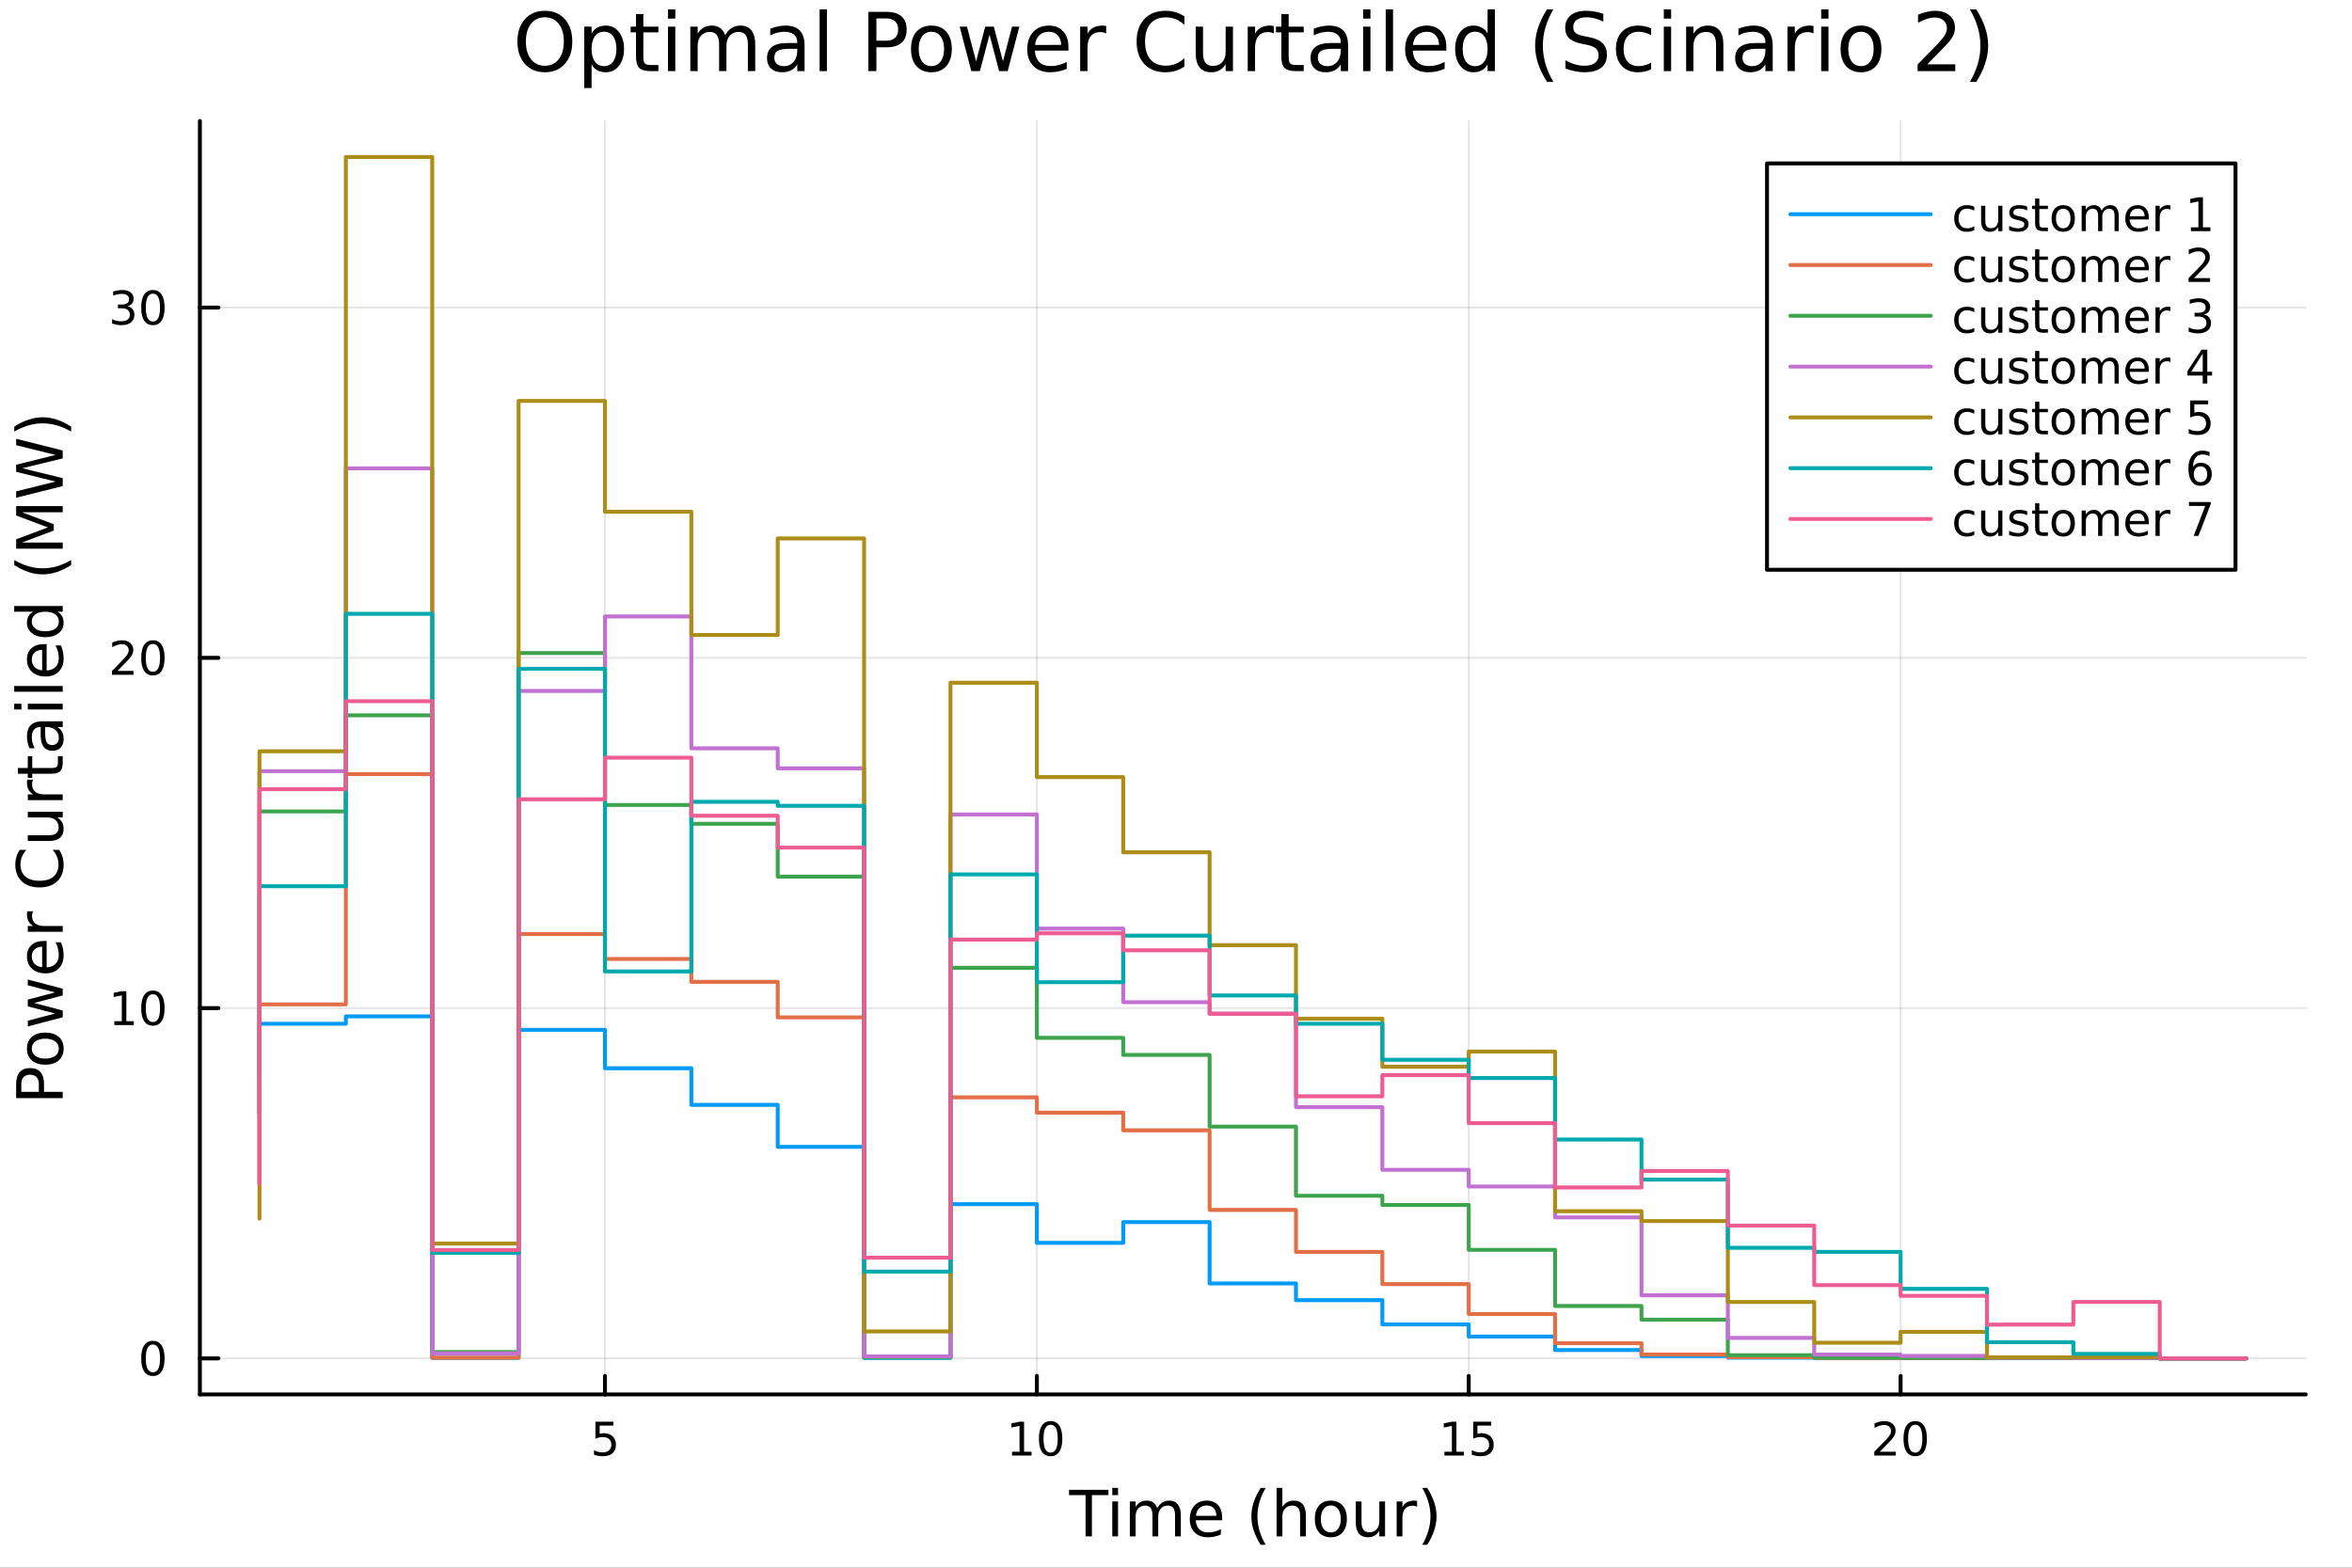 <?xml version="1.0" encoding="utf-8"?>
<svg xmlns="http://www.w3.org/2000/svg" xmlns:xlink="http://www.w3.org/1999/xlink" width="600" height="400" viewBox="0 0 2400 1600">
<rect x="0" y="0" width="2400" height="1600" fill="#333333" stroke="none"/>
<defs>
  <clipPath id="clip960">
    <rect x="0" y="0" width="2400" height="1600"/>
  </clipPath>
</defs>
<path clip-path="url(#clip960)" d="M0 1600 L2400 1600 L2400 0 L0 0  Z" fill="#ffffff" fill-rule="evenodd" fill-opacity="1"/>
<defs>
  <clipPath id="clip961">
    <rect x="480" y="0" width="1681" height="1600"/>
  </clipPath>
</defs>
<path clip-path="url(#clip960)" d="M203.964 1423.18 L2352.76 1423.18 L2352.76 123.472 L203.964 123.472  Z" fill="#ffffff" fill-rule="evenodd" fill-opacity="1"/>
<defs>
  <clipPath id="clip962">
    <rect x="203" y="123" width="2150" height="1301"/>
  </clipPath>
</defs>
<polyline clip-path="url(#clip962)" style="stroke:#000000; stroke-linecap:round; stroke-linejoin:round; stroke-width:2; stroke-opacity:0.1; fill:none" points="617.328,1423.18 617.328,123.472 "/>
<polyline clip-path="url(#clip962)" style="stroke:#000000; stroke-linecap:round; stroke-linejoin:round; stroke-width:2; stroke-opacity:0.1; fill:none" points="1058.02,1423.18 1058.02,123.472 "/>
<polyline clip-path="url(#clip962)" style="stroke:#000000; stroke-linecap:round; stroke-linejoin:round; stroke-width:2; stroke-opacity:0.1; fill:none" points="1498.7,1423.18 1498.7,123.472 "/>
<polyline clip-path="url(#clip962)" style="stroke:#000000; stroke-linecap:round; stroke-linejoin:round; stroke-width:2; stroke-opacity:0.1; fill:none" points="1939.39,1423.18 1939.39,123.472 "/>
<polyline clip-path="url(#clip960)" style="stroke:#000000; stroke-linecap:round; stroke-linejoin:round; stroke-width:4; stroke-opacity:1; fill:none" points="203.964,1423.18 2352.76,1423.18 "/>
<polyline clip-path="url(#clip960)" style="stroke:#000000; stroke-linecap:round; stroke-linejoin:round; stroke-width:4; stroke-opacity:1; fill:none" points="617.328,1423.18 617.328,1404.28 "/>
<polyline clip-path="url(#clip960)" style="stroke:#000000; stroke-linecap:round; stroke-linejoin:round; stroke-width:4; stroke-opacity:1; fill:none" points="1058.02,1423.18 1058.02,1404.28 "/>
<polyline clip-path="url(#clip960)" style="stroke:#000000; stroke-linecap:round; stroke-linejoin:round; stroke-width:4; stroke-opacity:1; fill:none" points="1498.7,1423.18 1498.7,1404.28 "/>
<polyline clip-path="url(#clip960)" style="stroke:#000000; stroke-linecap:round; stroke-linejoin:round; stroke-width:4; stroke-opacity:1; fill:none" points="1939.39,1423.18 1939.39,1404.28 "/>
<path clip-path="url(#clip960)" d="M607.606 1451.02 L625.963 1451.02 L625.963 1454.96 L611.889 1454.96 L611.889 1463.43 Q612.907 1463.08 613.926 1462.92 Q614.944 1462.73 615.963 1462.73 Q621.75 1462.73 625.129 1465.9 Q628.509 1469.08 628.509 1474.49 Q628.509 1480.07 625.037 1483.17 Q621.565 1486.25 615.245 1486.25 Q613.069 1486.25 610.801 1485.88 Q608.555 1485.51 606.148 1484.77 L606.148 1480.07 Q608.231 1481.2 610.454 1481.76 Q612.676 1482.32 615.153 1482.32 Q619.157 1482.32 621.495 1480.21 Q623.833 1478.1 623.833 1474.49 Q623.833 1470.88 621.495 1468.77 Q619.157 1466.67 615.153 1466.67 Q613.278 1466.67 611.403 1467.08 Q609.551 1467.5 607.606 1468.38 L607.606 1451.02 Z" fill="#000000" fill-rule="nonzero" fill-opacity="1" /><path clip-path="url(#clip960)" d="M1032.7 1481.64 L1040.34 1481.64 L1040.34 1455.28 L1032.03 1456.95 L1032.03 1452.69 L1040.3 1451.02 L1044.97 1451.02 L1044.97 1481.64 L1052.61 1481.64 L1052.61 1485.58 L1032.7 1485.58 L1032.7 1481.64 Z" fill="#000000" fill-rule="nonzero" fill-opacity="1" /><path clip-path="url(#clip960)" d="M1072.06 1454.1 Q1068.44 1454.1 1066.62 1457.66 Q1064.81 1461.2 1064.81 1468.33 Q1064.81 1475.44 1066.62 1479.01 Q1068.44 1482.55 1072.06 1482.55 Q1075.69 1482.55 1077.5 1479.01 Q1079.32 1475.44 1079.32 1468.33 Q1079.32 1461.2 1077.5 1457.66 Q1075.69 1454.1 1072.06 1454.1 M1072.06 1450.39 Q1077.87 1450.39 1080.92 1455 Q1084 1459.58 1084 1468.33 Q1084 1477.06 1080.92 1481.67 Q1077.87 1486.25 1072.06 1486.25 Q1066.25 1486.25 1063.17 1481.67 Q1060.11 1477.06 1060.11 1468.33 Q1060.11 1459.58 1063.17 1455 Q1066.25 1450.39 1072.06 1450.39 Z" fill="#000000" fill-rule="nonzero" fill-opacity="1" /><path clip-path="url(#clip960)" d="M1473.89 1481.64 L1481.53 1481.64 L1481.53 1455.28 L1473.22 1456.95 L1473.22 1452.69 L1481.48 1451.02 L1486.16 1451.02 L1486.16 1481.64 L1493.8 1481.64 L1493.8 1485.58 L1473.89 1485.58 L1473.89 1481.64 Z" fill="#000000" fill-rule="nonzero" fill-opacity="1" /><path clip-path="url(#clip960)" d="M1503.29 1451.02 L1521.64 1451.02 L1521.64 1454.96 L1507.57 1454.96 L1507.57 1463.43 Q1508.59 1463.08 1509.61 1462.92 Q1510.62 1462.73 1511.64 1462.73 Q1517.43 1462.73 1520.81 1465.9 Q1524.19 1469.08 1524.19 1474.49 Q1524.19 1480.07 1520.72 1483.17 Q1517.25 1486.25 1510.93 1486.25 Q1508.75 1486.25 1506.48 1485.88 Q1504.24 1485.51 1501.83 1484.77 L1501.83 1480.07 Q1503.91 1481.2 1506.13 1481.76 Q1508.36 1482.32 1510.83 1482.32 Q1514.84 1482.32 1517.18 1480.21 Q1519.51 1478.1 1519.51 1474.49 Q1519.51 1470.88 1517.18 1468.77 Q1514.84 1466.67 1510.83 1466.67 Q1508.96 1466.67 1507.08 1467.08 Q1505.23 1467.5 1503.29 1468.38 L1503.29 1451.02 Z" fill="#000000" fill-rule="nonzero" fill-opacity="1" /><path clip-path="url(#clip960)" d="M1918.16 1481.64 L1934.48 1481.64 L1934.48 1485.58 L1912.54 1485.58 L1912.54 1481.64 Q1915.2 1478.89 1919.78 1474.26 Q1924.39 1469.61 1925.57 1468.27 Q1927.82 1465.74 1928.7 1464.01 Q1929.6 1462.25 1929.6 1460.56 Q1929.6 1457.8 1927.65 1456.07 Q1925.73 1454.33 1922.63 1454.33 Q1920.43 1454.33 1917.98 1455.09 Q1915.55 1455.86 1912.77 1457.41 L1912.77 1452.69 Q1915.59 1451.55 1918.05 1450.97 Q1920.5 1450.39 1922.54 1450.39 Q1927.91 1450.39 1931.1 1453.08 Q1934.3 1455.77 1934.3 1460.26 Q1934.3 1462.39 1933.49 1464.31 Q1932.7 1466.2 1930.59 1468.8 Q1930.02 1469.47 1926.91 1472.69 Q1923.81 1475.88 1918.16 1481.64 Z" fill="#000000" fill-rule="nonzero" fill-opacity="1" /><path clip-path="url(#clip960)" d="M1954.3 1454.1 Q1950.69 1454.1 1948.86 1457.66 Q1947.05 1461.2 1947.05 1468.33 Q1947.05 1475.44 1948.86 1479.01 Q1950.69 1482.55 1954.3 1482.55 Q1957.93 1482.55 1959.74 1479.01 Q1961.57 1475.44 1961.57 1468.33 Q1961.57 1461.2 1959.74 1457.66 Q1957.93 1454.1 1954.3 1454.1 M1954.3 1450.39 Q1960.11 1450.39 1963.16 1455 Q1966.24 1459.58 1966.24 1468.33 Q1966.24 1477.06 1963.16 1481.67 Q1960.11 1486.25 1954.3 1486.25 Q1948.49 1486.25 1945.41 1481.67 Q1942.35 1477.06 1942.35 1468.33 Q1942.35 1459.58 1945.41 1455 Q1948.49 1450.39 1954.3 1450.39 Z" fill="#000000" fill-rule="nonzero" fill-opacity="1" /><path clip-path="url(#clip960)" d="M1090.86 1520.52 L1131.06 1520.52 L1131.06 1525.93 L1114.19 1525.93 L1114.19 1568.04 L1107.73 1568.04 L1107.73 1525.93 L1090.86 1525.93 L1090.86 1520.52 Z" fill="#000000" fill-rule="nonzero" fill-opacity="1" /><path clip-path="url(#clip960)" d="M1135 1532.4 L1140.86 1532.4 L1140.86 1568.04 L1135 1568.04 L1135 1532.4 M1135 1518.52 L1140.86 1518.52 L1140.86 1525.93 L1135 1525.93 L1135 1518.52 Z" fill="#000000" fill-rule="nonzero" fill-opacity="1" /><path clip-path="url(#clip960)" d="M1180.87 1539.24 Q1183.07 1535.29 1186.12 1533.41 Q1189.18 1531.54 1193.31 1531.54 Q1198.88 1531.54 1201.91 1535.45 Q1204.93 1539.33 1204.93 1546.53 L1204.93 1568.04 L1199.04 1568.04 L1199.04 1546.72 Q1199.04 1541.59 1197.23 1539.11 Q1195.41 1536.63 1191.69 1536.63 Q1187.14 1536.63 1184.5 1539.65 Q1181.86 1542.68 1181.86 1547.9 L1181.86 1568.04 L1175.97 1568.04 L1175.97 1546.72 Q1175.97 1541.56 1174.15 1539.11 Q1172.34 1536.63 1168.55 1536.63 Q1164.06 1536.63 1161.42 1539.68 Q1158.78 1542.71 1158.78 1547.9 L1158.78 1568.04 L1152.89 1568.04 L1152.89 1532.4 L1158.78 1532.4 L1158.78 1537.93 Q1160.79 1534.66 1163.59 1533.1 Q1166.39 1531.54 1170.24 1531.54 Q1174.12 1531.54 1176.83 1533.51 Q1179.56 1535.48 1180.87 1539.24 Z" fill="#000000" fill-rule="nonzero" fill-opacity="1" /><path clip-path="url(#clip960)" d="M1247.1 1548.76 L1247.1 1551.62 L1220.18 1551.62 Q1220.56 1557.67 1223.81 1560.85 Q1227.08 1564 1232.91 1564 Q1236.28 1564 1239.43 1563.17 Q1242.62 1562.35 1245.74 1560.69 L1245.74 1566.23 Q1242.58 1567.57 1239.27 1568.27 Q1235.96 1568.97 1232.56 1568.97 Q1224.03 1568.97 1219.03 1564 Q1214.07 1559.04 1214.07 1550.57 Q1214.07 1541.82 1218.78 1536.69 Q1223.52 1531.54 1231.54 1531.54 Q1238.73 1531.54 1242.9 1536.18 Q1247.1 1540.8 1247.1 1548.76 M1241.25 1547.04 Q1241.18 1542.23 1238.54 1539.37 Q1235.93 1536.5 1231.6 1536.5 Q1226.7 1536.5 1223.74 1539.27 Q1220.81 1542.04 1220.37 1547.07 L1241.25 1547.04 Z" fill="#000000" fill-rule="nonzero" fill-opacity="1" /><path clip-path="url(#clip960)" d="M1291.5 1518.58 Q1287.24 1525.9 1285.17 1533.06 Q1283.1 1540.23 1283.1 1547.58 Q1283.1 1554.93 1285.17 1562.16 Q1287.27 1569.35 1291.5 1576.64 L1286.41 1576.64 Q1281.64 1569.16 1279.25 1561.93 Q1276.9 1554.71 1276.9 1547.58 Q1276.9 1540.48 1279.25 1533.29 Q1281.61 1526.09 1286.41 1518.58 L1291.5 1518.58 Z" fill="#000000" fill-rule="nonzero" fill-opacity="1" /><path clip-path="url(#clip960)" d="M1332.5 1546.53 L1332.5 1568.04 L1326.64 1568.04 L1326.64 1546.72 Q1326.64 1541.66 1324.67 1539.14 Q1322.7 1536.63 1318.75 1536.63 Q1314.01 1536.63 1311.27 1539.65 Q1308.53 1542.68 1308.53 1547.9 L1308.53 1568.04 L1302.64 1568.04 L1302.64 1518.52 L1308.53 1518.52 L1308.53 1537.93 Q1310.63 1534.72 1313.47 1533.13 Q1316.33 1531.54 1320.06 1531.54 Q1326.2 1531.54 1329.35 1535.36 Q1332.5 1539.14 1332.5 1546.53 Z" fill="#000000" fill-rule="nonzero" fill-opacity="1" /><path clip-path="url(#clip960)" d="M1357.99 1536.5 Q1353.28 1536.5 1350.55 1540.19 Q1347.81 1543.85 1347.81 1550.25 Q1347.81 1556.65 1350.52 1560.34 Q1353.25 1564 1357.99 1564 Q1362.67 1564 1365.41 1560.31 Q1368.15 1556.62 1368.15 1550.25 Q1368.15 1543.92 1365.41 1540.23 Q1362.67 1536.5 1357.99 1536.5 M1357.99 1531.54 Q1365.63 1531.54 1369.99 1536.5 Q1374.35 1541.47 1374.35 1550.25 Q1374.35 1559 1369.99 1564 Q1365.63 1568.97 1357.99 1568.97 Q1350.32 1568.97 1345.96 1564 Q1341.63 1559 1341.63 1550.25 Q1341.63 1541.47 1345.96 1536.5 Q1350.32 1531.54 1357.99 1531.54 Z" fill="#000000" fill-rule="nonzero" fill-opacity="1" /><path clip-path="url(#clip960)" d="M1383.46 1553.98 L1383.46 1532.4 L1389.31 1532.4 L1389.31 1553.75 Q1389.31 1558.81 1391.29 1561.36 Q1393.26 1563.87 1397.21 1563.87 Q1401.95 1563.87 1404.69 1560.85 Q1407.46 1557.83 1407.46 1552.61 L1407.46 1532.4 L1413.31 1532.4 L1413.31 1568.04 L1407.46 1568.04 L1407.46 1562.57 Q1405.32 1565.82 1402.49 1567.41 Q1399.69 1568.97 1395.97 1568.97 Q1389.82 1568.97 1386.64 1565.15 Q1383.46 1561.33 1383.46 1553.98 M1398.19 1531.54 L1398.19 1531.54 Z" fill="#000000" fill-rule="nonzero" fill-opacity="1" /><path clip-path="url(#clip960)" d="M1446.03 1537.87 Q1445.05 1537.3 1443.87 1537.04 Q1442.72 1536.76 1441.32 1536.76 Q1436.36 1536.76 1433.68 1540 Q1431.04 1543.22 1431.04 1549.27 L1431.04 1568.04 L1425.15 1568.04 L1425.15 1532.4 L1431.04 1532.4 L1431.04 1537.93 Q1432.89 1534.69 1435.85 1533.13 Q1438.81 1531.54 1443.04 1531.54 Q1443.65 1531.54 1444.38 1531.63 Q1445.11 1531.7 1446 1531.85 L1446.03 1537.87 Z" fill="#000000" fill-rule="nonzero" fill-opacity="1" /><path clip-path="url(#clip960)" d="M1451.25 1518.58 L1456.34 1518.58 Q1461.12 1526.09 1463.47 1533.29 Q1465.86 1540.48 1465.86 1547.58 Q1465.86 1554.71 1463.47 1561.93 Q1461.12 1569.16 1456.34 1576.64 L1451.25 1576.64 Q1455.49 1569.35 1457.55 1562.16 Q1459.66 1554.93 1459.66 1547.58 Q1459.66 1540.23 1457.55 1533.06 Q1455.49 1525.9 1451.25 1518.58 Z" fill="#000000" fill-rule="nonzero" fill-opacity="1" /><polyline clip-path="url(#clip962)" style="stroke:#000000; stroke-linecap:round; stroke-linejoin:round; stroke-width:2; stroke-opacity:0.1; fill:none" points="203.964,1386.4 2352.76,1386.4 "/>
<polyline clip-path="url(#clip962)" style="stroke:#000000; stroke-linecap:round; stroke-linejoin:round; stroke-width:2; stroke-opacity:0.1; fill:none" points="203.964,1028.9 2352.76,1028.9 "/>
<polyline clip-path="url(#clip962)" style="stroke:#000000; stroke-linecap:round; stroke-linejoin:round; stroke-width:2; stroke-opacity:0.1; fill:none" points="203.964,671.404 2352.76,671.404 "/>
<polyline clip-path="url(#clip962)" style="stroke:#000000; stroke-linecap:round; stroke-linejoin:round; stroke-width:2; stroke-opacity:0.1; fill:none" points="203.964,313.909 2352.76,313.909 "/>
<polyline clip-path="url(#clip960)" style="stroke:#000000; stroke-linecap:round; stroke-linejoin:round; stroke-width:4; stroke-opacity:1; fill:none" points="203.964,1423.18 203.964,123.472 "/>
<polyline clip-path="url(#clip960)" style="stroke:#000000; stroke-linecap:round; stroke-linejoin:round; stroke-width:4; stroke-opacity:1; fill:none" points="203.964,1386.4 222.861,1386.4 "/>
<polyline clip-path="url(#clip960)" style="stroke:#000000; stroke-linecap:round; stroke-linejoin:round; stroke-width:4; stroke-opacity:1; fill:none" points="203.964,1028.9 222.861,1028.9 "/>
<polyline clip-path="url(#clip960)" style="stroke:#000000; stroke-linecap:round; stroke-linejoin:round; stroke-width:4; stroke-opacity:1; fill:none" points="203.964,671.404 222.861,671.404 "/>
<polyline clip-path="url(#clip960)" style="stroke:#000000; stroke-linecap:round; stroke-linejoin:round; stroke-width:4; stroke-opacity:1; fill:none" points="203.964,313.909 222.861,313.909 "/>
<path clip-path="url(#clip960)" d="M156.019 1372.19 Q152.408 1372.19 150.579 1375.76 Q148.774 1379.3 148.774 1386.43 Q148.774 1393.54 150.579 1397.1 Q152.408 1400.64 156.019 1400.64 Q159.653 1400.64 161.459 1397.1 Q163.288 1393.54 163.288 1386.43 Q163.288 1379.3 161.459 1375.76 Q159.653 1372.19 156.019 1372.19 M156.019 1368.49 Q161.829 1368.49 164.885 1373.1 Q167.964 1377.68 167.964 1386.43 Q167.964 1395.16 164.885 1399.76 Q161.829 1404.35 156.019 1404.35 Q150.209 1404.35 147.13 1399.76 Q144.075 1395.16 144.075 1386.43 Q144.075 1377.68 147.13 1373.1 Q150.209 1368.49 156.019 1368.49 Z" fill="#000000" fill-rule="nonzero" fill-opacity="1" /><path clip-path="url(#clip960)" d="M116.668 1042.24 L124.306 1042.24 L124.306 1015.88 L115.996 1017.55 L115.996 1013.29 L124.26 1011.62 L128.936 1011.62 L128.936 1042.24 L136.575 1042.24 L136.575 1046.18 L116.668 1046.18 L116.668 1042.24 Z" fill="#000000" fill-rule="nonzero" fill-opacity="1" /><path clip-path="url(#clip960)" d="M156.019 1014.7 Q152.408 1014.7 150.579 1018.26 Q148.774 1021.81 148.774 1028.93 Q148.774 1036.04 150.579 1039.61 Q152.408 1043.15 156.019 1043.15 Q159.653 1043.15 161.459 1039.61 Q163.288 1036.04 163.288 1028.93 Q163.288 1021.81 161.459 1018.26 Q159.653 1014.7 156.019 1014.7 M156.019 1010.99 Q161.829 1010.99 164.885 1015.6 Q167.964 1020.18 167.964 1028.93 Q167.964 1037.66 164.885 1042.27 Q161.829 1046.85 156.019 1046.85 Q150.209 1046.85 147.13 1042.27 Q144.075 1037.66 144.075 1028.93 Q144.075 1020.18 147.13 1015.6 Q150.209 1010.99 156.019 1010.99 Z" fill="#000000" fill-rule="nonzero" fill-opacity="1" /><path clip-path="url(#clip960)" d="M119.885 684.749 L136.204 684.749 L136.204 688.684 L114.26 688.684 L114.26 684.749 Q116.922 681.994 121.505 677.365 Q126.112 672.712 127.292 671.37 Q129.538 668.846 130.417 667.11 Q131.32 665.351 131.32 663.661 Q131.32 660.907 129.376 659.171 Q127.455 657.434 124.353 657.434 Q122.154 657.434 119.7 658.198 Q117.269 658.962 114.492 660.513 L114.492 655.791 Q117.316 654.657 119.769 654.078 Q122.223 653.499 124.26 653.499 Q129.63 653.499 132.825 656.184 Q136.019 658.87 136.019 663.36 Q136.019 665.49 135.209 667.411 Q134.422 669.309 132.316 671.902 Q131.737 672.573 128.635 675.791 Q125.533 678.985 119.885 684.749 Z" fill="#000000" fill-rule="nonzero" fill-opacity="1" /><path clip-path="url(#clip960)" d="M156.019 657.203 Q152.408 657.203 150.579 660.768 Q148.774 664.309 148.774 671.439 Q148.774 678.545 150.579 682.11 Q152.408 685.652 156.019 685.652 Q159.653 685.652 161.459 682.11 Q163.288 678.545 163.288 671.439 Q163.288 664.309 161.459 660.768 Q159.653 657.203 156.019 657.203 M156.019 653.499 Q161.829 653.499 164.885 658.106 Q167.964 662.689 167.964 671.439 Q167.964 680.166 164.885 684.772 Q161.829 689.356 156.019 689.356 Q150.209 689.356 147.13 684.772 Q144.075 680.166 144.075 671.439 Q144.075 662.689 147.13 658.106 Q150.209 653.499 156.019 653.499 Z" fill="#000000" fill-rule="nonzero" fill-opacity="1" /><path clip-path="url(#clip960)" d="M130.024 312.554 Q133.38 313.272 135.255 315.541 Q137.154 317.809 137.154 321.142 Q137.154 326.258 133.635 329.059 Q130.117 331.86 123.635 331.86 Q121.459 331.86 119.144 331.42 Q116.853 331.003 114.399 330.147 L114.399 325.633 Q116.343 326.767 118.658 327.346 Q120.973 327.925 123.496 327.925 Q127.894 327.925 130.186 326.189 Q132.501 324.452 132.501 321.142 Q132.501 318.087 130.348 316.374 Q128.218 314.638 124.399 314.638 L120.371 314.638 L120.371 310.795 L124.584 310.795 Q128.033 310.795 129.862 309.429 Q131.691 308.041 131.691 305.448 Q131.691 302.786 129.792 301.374 Q127.917 299.939 124.399 299.939 Q122.478 299.939 120.279 300.355 Q118.08 300.772 115.441 301.652 L115.441 297.485 Q118.103 296.744 120.418 296.374 Q122.755 296.004 124.816 296.004 Q130.14 296.004 133.242 298.434 Q136.343 300.842 136.343 304.962 Q136.343 307.832 134.7 309.823 Q133.056 311.791 130.024 312.554 Z" fill="#000000" fill-rule="nonzero" fill-opacity="1" /><path clip-path="url(#clip960)" d="M156.019 299.707 Q152.408 299.707 150.579 303.272 Q148.774 306.814 148.774 313.943 Q148.774 321.05 150.579 324.615 Q152.408 328.156 156.019 328.156 Q159.653 328.156 161.459 324.615 Q163.288 321.05 163.288 313.943 Q163.288 306.814 161.459 303.272 Q159.653 299.707 156.019 299.707 M156.019 296.004 Q161.829 296.004 164.885 300.61 Q167.964 305.193 167.964 313.943 Q167.964 322.67 164.885 327.277 Q161.829 331.86 156.019 331.86 Q150.209 331.86 147.13 327.277 Q144.075 322.67 144.075 313.943 Q144.075 305.193 147.13 300.61 Q150.209 296.004 156.019 296.004 Z" fill="#000000" fill-rule="nonzero" fill-opacity="1" /><path clip-path="url(#clip960)" d="M21.768 1114.35 L39.623 1114.35 L39.623 1106.27 Q39.623 1101.78 37.3 1099.33 Q34.977 1096.88 30.68 1096.88 Q26.415 1096.88 24.091 1099.33 Q21.768 1101.78 21.768 1106.27 L21.768 1114.35 M16.484 1120.78 L16.484 1106.27 Q16.484 1098.28 20.113 1094.21 Q23.709 1090.1 30.68 1090.1 Q37.714 1090.1 41.31 1094.21 Q44.907 1098.28 44.907 1106.27 L44.907 1114.35 L64.004 1114.35 L64.004 1120.78 L16.484 1120.78 Z" fill="#000000" fill-rule="nonzero" fill-opacity="1" /><path clip-path="url(#clip960)" d="M32.462 1070.24 Q32.462 1074.95 36.154 1077.69 Q39.815 1080.42 46.212 1080.42 Q52.609 1080.42 56.302 1077.72 Q59.962 1074.98 59.962 1070.24 Q59.962 1065.56 56.27 1062.82 Q52.578 1060.09 46.212 1060.09 Q39.878 1060.09 36.186 1062.82 Q32.462 1065.56 32.462 1070.24 M27.497 1070.24 Q27.497 1062.6 32.462 1058.24 Q37.427 1053.88 46.212 1053.88 Q54.965 1053.88 59.962 1058.24 Q64.927 1062.6 64.927 1070.24 Q64.927 1077.91 59.962 1082.27 Q54.965 1086.6 46.212 1086.6 Q37.427 1086.6 32.462 1082.27 Q27.497 1077.91 27.497 1070.24 Z" fill="#000000" fill-rule="nonzero" fill-opacity="1" /><path clip-path="url(#clip960)" d="M28.356 1047.58 L28.356 1041.72 L56.174 1034.4 L28.356 1027.11 L28.356 1020.2 L56.174 1012.88 L28.356 1005.59 L28.356 999.738 L64.004 1009.06 L64.004 1015.97 L34.786 1023.64 L64.004 1031.34 L64.004 1038.25 L28.356 1047.58 Z" fill="#000000" fill-rule="nonzero" fill-opacity="1" /><path clip-path="url(#clip960)" d="M44.716 960.366 L47.581 960.366 L47.581 987.293 Q53.628 986.911 56.811 983.665 Q59.962 980.387 59.962 974.562 Q59.962 971.188 59.134 968.037 Q58.307 964.854 56.652 961.735 L62.19 961.735 Q63.527 964.886 64.227 968.196 Q64.927 971.506 64.927 974.912 Q64.927 983.442 59.962 988.439 Q54.997 993.404 46.53 993.404 Q37.777 993.404 32.653 988.694 Q27.497 983.951 27.497 975.931 Q27.497 968.737 32.144 964.568 Q36.759 960.366 44.716 960.366 M42.997 966.223 Q38.191 966.286 35.327 968.928 Q32.462 971.538 32.462 975.867 Q32.462 980.768 35.231 983.729 Q38 986.657 43.029 987.102 L42.997 966.223 Z" fill="#000000" fill-rule="nonzero" fill-opacity="1" /><path clip-path="url(#clip960)" d="M33.831 930.097 Q33.258 931.084 33.003 932.262 Q32.717 933.408 32.717 934.808 Q32.717 939.773 35.963 942.447 Q39.178 945.089 45.225 945.089 L64.004 945.089 L64.004 950.977 L28.356 950.977 L28.356 945.089 L33.894 945.089 Q30.648 943.243 29.088 940.283 Q27.497 937.323 27.497 933.089 Q27.497 932.485 27.592 931.753 Q27.656 931.02 27.815 930.129 L33.831 930.097 Z" fill="#000000" fill-rule="nonzero" fill-opacity="1" /><path clip-path="url(#clip960)" d="M20.144 867.395 L26.924 867.395 Q23.9 870.642 22.404 874.334 Q20.908 877.994 20.908 882.132 Q20.908 890.28 25.905 894.609 Q30.871 898.937 40.292 898.937 Q49.681 898.937 54.678 894.609 Q59.644 890.28 59.644 882.132 Q59.644 877.994 58.148 874.334 Q56.652 870.642 53.628 867.395 L60.344 867.395 Q62.636 870.769 63.781 874.557 Q64.927 878.312 64.927 882.514 Q64.927 893.304 58.339 899.51 Q51.718 905.717 40.292 905.717 Q28.834 905.717 22.245 899.51 Q15.625 893.304 15.625 882.514 Q15.625 878.249 16.771 874.493 Q17.885 870.705 20.144 867.395 Z" fill="#000000" fill-rule="nonzero" fill-opacity="1" /><path clip-path="url(#clip960)" d="M49.936 858.324 L28.356 858.324 L28.356 852.468 L49.713 852.468 Q54.774 852.468 57.32 850.494 Q59.835 848.521 59.835 844.574 Q59.835 839.832 56.811 837.094 Q53.787 834.325 48.567 834.325 L28.356 834.325 L28.356 828.469 L64.004 828.469 L64.004 834.325 L58.53 834.325 Q61.776 836.458 63.368 839.291 Q64.927 842.092 64.927 845.815 Q64.927 851.958 61.108 855.141 Q57.288 858.324 49.936 858.324 M27.497 843.587 L27.497 843.587 Z" fill="#000000" fill-rule="nonzero" fill-opacity="1" /><path clip-path="url(#clip960)" d="M33.831 795.749 Q33.258 796.736 33.003 797.914 Q32.717 799.059 32.717 800.46 Q32.717 805.425 35.963 808.099 Q39.178 810.74 45.225 810.74 L64.004 810.74 L64.004 816.629 L28.356 816.629 L28.356 810.74 L33.894 810.74 Q30.648 808.894 29.088 805.934 Q27.497 802.974 27.497 798.741 Q27.497 798.136 27.592 797.404 Q27.656 796.672 27.815 795.781 L33.831 795.749 Z" fill="#000000" fill-rule="nonzero" fill-opacity="1" /><path clip-path="url(#clip960)" d="M18.235 783.813 L28.356 783.813 L28.356 771.75 L32.908 771.75 L32.908 783.813 L52.259 783.813 Q56.62 783.813 57.861 782.636 Q59.103 781.426 59.103 777.766 L59.103 771.75 L64.004 771.75 L64.004 777.766 Q64.004 784.546 61.49 787.124 Q58.943 789.702 52.259 789.702 L32.908 789.702 L32.908 793.999 L28.356 793.999 L28.356 789.702 L18.235 789.702 L18.235 783.813 Z" fill="#000000" fill-rule="nonzero" fill-opacity="1" /><path clip-path="url(#clip960)" d="M46.085 747.847 Q46.085 754.945 47.708 757.682 Q49.331 760.42 53.246 760.42 Q56.365 760.42 58.211 758.382 Q60.026 756.314 60.026 752.781 Q60.026 747.911 56.588 744.983 Q53.119 742.023 47.39 742.023 L46.085 742.023 L46.085 747.847 M43.666 736.166 L64.004 736.166 L64.004 742.023 L58.593 742.023 Q61.84 744.028 63.399 747.02 Q64.927 750.012 64.927 754.34 Q64.927 759.815 61.872 763.061 Q58.784 766.276 53.628 766.276 Q47.612 766.276 44.557 762.266 Q41.501 758.223 41.501 750.234 L41.501 742.023 L40.928 742.023 Q36.886 742.023 34.69 744.696 Q32.462 747.338 32.462 752.144 Q32.462 755.2 33.194 758.096 Q33.926 760.992 35.39 763.666 L29.98 763.666 Q28.738 760.451 28.133 757.428 Q27.497 754.404 27.497 751.539 Q27.497 743.805 31.507 739.986 Q35.518 736.166 43.666 736.166 Z" fill="#000000" fill-rule="nonzero" fill-opacity="1" /><path clip-path="url(#clip960)" d="M28.356 724.103 L28.356 718.247 L64.004 718.247 L64.004 724.103 L28.356 724.103 M14.479 724.103 L14.479 718.247 L21.895 718.247 L21.895 724.103 L14.479 724.103 Z" fill="#000000" fill-rule="nonzero" fill-opacity="1" /><path clip-path="url(#clip960)" d="M14.479 705.993 L14.479 700.136 L64.004 700.136 L64.004 705.993 L14.479 705.993 Z" fill="#000000" fill-rule="nonzero" fill-opacity="1" /><path clip-path="url(#clip960)" d="M44.716 657.391 L47.581 657.391 L47.581 684.317 Q53.628 683.936 56.811 680.689 Q59.962 677.411 59.962 671.586 Q59.962 668.212 59.134 665.061 Q58.307 661.878 56.652 658.759 L62.19 658.759 Q63.527 661.91 64.227 665.22 Q64.927 668.531 64.927 671.936 Q64.927 680.466 59.962 685.463 Q54.997 690.429 46.53 690.429 Q37.777 690.429 32.653 685.718 Q27.497 680.975 27.497 672.955 Q27.497 665.761 32.144 661.592 Q36.759 657.391 44.716 657.391 M42.997 663.247 Q38.191 663.311 35.327 665.952 Q32.462 668.562 32.462 672.891 Q32.462 677.793 35.231 680.753 Q38 683.681 43.029 684.127 L42.997 663.247 Z" fill="#000000" fill-rule="nonzero" fill-opacity="1" /><path clip-path="url(#clip960)" d="M33.767 624.321 L14.479 624.321 L14.479 618.464 L64.004 618.464 L64.004 624.321 L58.657 624.321 Q61.84 626.167 63.399 629 Q64.927 631.8 64.927 635.747 Q64.927 642.208 59.771 646.282 Q54.615 650.325 46.212 650.325 Q37.809 650.325 32.653 646.282 Q27.497 642.208 27.497 635.747 Q27.497 631.8 29.056 629 Q30.584 626.167 33.767 624.321 M46.212 644.277 Q52.673 644.277 56.365 641.635 Q60.026 638.962 60.026 634.315 Q60.026 629.668 56.365 626.994 Q52.673 624.321 46.212 624.321 Q39.751 624.321 36.09 626.994 Q32.398 629.668 32.398 634.315 Q32.398 638.962 36.09 641.635 Q39.751 644.277 46.212 644.277 Z" fill="#000000" fill-rule="nonzero" fill-opacity="1" /><path clip-path="url(#clip960)" d="M14.543 571.613 Q21.863 575.878 29.025 577.947 Q36.186 580.015 43.538 580.015 Q50.891 580.015 58.116 577.947 Q65.309 575.846 72.598 571.613 L72.598 576.705 Q65.118 581.48 57.893 583.867 Q50.668 586.222 43.538 586.222 Q36.441 586.222 29.247 583.867 Q22.054 581.511 14.543 576.705 L14.543 571.613 Z" fill="#000000" fill-rule="nonzero" fill-opacity="1" /><path clip-path="url(#clip960)" d="M16.484 559.995 L16.484 550.415 L48.822 538.288 L16.484 526.098 L16.484 516.517 L64.004 516.517 L64.004 522.788 L22.277 522.788 L54.869 535.042 L54.869 541.503 L22.277 553.757 L64.004 553.757 L64.004 559.995 L16.484 559.995 Z" fill="#000000" fill-rule="nonzero" fill-opacity="1" /><path clip-path="url(#clip960)" d="M16.484 507.987 L16.484 501.494 L56.652 491.5 L16.484 481.538 L16.484 474.313 L56.652 464.319 L16.484 454.356 L16.484 447.831 L64.004 459.767 L64.004 467.852 L22.754 477.878 L64.004 487.999 L64.004 496.084 L16.484 507.987 Z" fill="#000000" fill-rule="nonzero" fill-opacity="1" /><path clip-path="url(#clip960)" d="M14.543 440.479 L14.543 435.387 Q22.054 430.612 29.247 428.257 Q36.441 425.87 43.538 425.87 Q50.668 425.87 57.893 428.257 Q65.118 430.612 72.598 435.387 L72.598 440.479 Q65.309 436.246 58.116 434.177 Q50.891 432.076 43.538 432.076 Q36.186 432.076 29.025 434.177 Q21.863 436.246 14.543 440.479 Z" fill="#000000" fill-rule="nonzero" fill-opacity="1" /><path clip-path="url(#clip960)" d="M556.023 17.646 Q547.111 17.646 541.845 24.289 Q536.619 30.933 536.619 42.397 Q536.619 53.82 541.845 60.464 Q547.111 67.107 556.023 67.107 Q564.935 67.107 570.12 60.464 Q575.346 53.82 575.346 42.397 Q575.346 30.933 570.12 24.289 Q564.935 17.646 556.023 17.646 M556.023 11.002 Q568.743 11.002 576.358 19.55 Q583.974 28.057 583.974 42.397 Q583.974 56.697 576.358 65.244 Q568.743 73.751 556.023 73.751 Q543.262 73.751 535.606 65.244 Q527.99 56.737 527.99 42.397 Q527.99 28.057 535.606 19.55 Q543.262 11.002 556.023 11.002 Z" fill="#000000" fill-rule="nonzero" fill-opacity="1" /><path clip-path="url(#clip960)" d="M603.661 65.77 L603.661 89.833 L596.167 89.833 L596.167 27.206 L603.661 27.206 L603.661 34.092 Q606.011 30.041 609.576 28.097 Q613.181 26.112 618.164 26.112 Q626.427 26.112 631.572 32.675 Q636.757 39.237 636.757 49.931 Q636.757 60.626 631.572 67.188 Q626.427 73.751 618.164 73.751 Q613.181 73.751 609.576 71.806 Q606.011 69.821 603.661 65.77 M629.02 49.931 Q629.02 41.708 625.617 37.05 Q622.255 32.35 616.341 32.35 Q610.426 32.35 607.024 37.05 Q603.661 41.708 603.661 49.931 Q603.661 58.155 607.024 62.854 Q610.426 67.512 616.341 67.512 Q622.255 67.512 625.617 62.854 Q629.02 58.155 629.02 49.931 Z" fill="#000000" fill-rule="nonzero" fill-opacity="1" /><path clip-path="url(#clip960)" d="M656.485 14.324 L656.485 27.206 L671.838 27.206 L671.838 32.999 L656.485 32.999 L656.485 57.628 Q656.485 63.178 657.984 64.758 Q659.523 66.338 664.182 66.338 L671.838 66.338 L671.838 72.576 L664.182 72.576 Q655.553 72.576 652.272 69.376 Q648.991 66.135 648.991 57.628 L648.991 32.999 L643.522 32.999 L643.522 27.206 L648.991 27.206 L648.991 14.324 L656.485 14.324 Z" fill="#000000" fill-rule="nonzero" fill-opacity="1" /><path clip-path="url(#clip960)" d="M681.641 27.206 L689.095 27.206 L689.095 72.576 L681.641 72.576 L681.641 27.206 M681.641 9.544 L689.095 9.544 L689.095 18.983 L681.641 18.983 L681.641 9.544 Z" fill="#000000" fill-rule="nonzero" fill-opacity="1" /><path clip-path="url(#clip960)" d="M740.015 35.915 Q742.81 30.892 746.699 28.502 Q750.588 26.112 755.854 26.112 Q762.943 26.112 766.791 31.095 Q770.64 36.037 770.64 45.192 L770.64 72.576 L763.145 72.576 L763.145 45.435 Q763.145 38.913 760.836 35.753 Q758.527 32.594 753.788 32.594 Q747.995 32.594 744.633 36.442 Q741.271 40.29 741.271 46.934 L741.271 72.576 L733.776 72.576 L733.776 45.435 Q733.776 38.873 731.467 35.753 Q729.158 32.594 724.338 32.594 Q718.626 32.594 715.264 36.482 Q711.902 40.331 711.902 46.934 L711.902 72.576 L704.407 72.576 L704.407 27.206 L711.902 27.206 L711.902 34.254 Q714.454 30.082 718.018 28.097 Q721.583 26.112 726.485 26.112 Q731.427 26.112 734.87 28.624 Q738.354 31.135 740.015 35.915 Z" fill="#000000" fill-rule="nonzero" fill-opacity="1" /><path clip-path="url(#clip960)" d="M806.126 49.769 Q797.092 49.769 793.608 51.835 Q790.125 53.901 790.125 58.884 Q790.125 62.854 792.717 65.203 Q795.35 67.512 799.847 67.512 Q806.045 67.512 809.771 63.137 Q813.539 58.722 813.539 51.43 L813.539 49.769 L806.126 49.769 M820.992 46.691 L820.992 72.576 L813.539 72.576 L813.539 65.689 Q810.987 69.821 807.179 71.806 Q803.371 73.751 797.862 73.751 Q790.894 73.751 786.762 69.862 Q782.671 65.933 782.671 59.37 Q782.671 51.714 787.775 47.825 Q792.92 43.936 803.087 43.936 L813.539 43.936 L813.539 43.207 Q813.539 38.062 810.136 35.267 Q806.774 32.431 800.657 32.431 Q796.768 32.431 793.082 33.363 Q789.395 34.295 785.993 36.158 L785.993 29.272 Q790.084 27.692 793.932 26.922 Q797.781 26.112 801.427 26.112 Q811.27 26.112 816.131 31.216 Q820.992 36.32 820.992 46.691 Z" fill="#000000" fill-rule="nonzero" fill-opacity="1" /><path clip-path="url(#clip960)" d="M836.345 9.544 L843.799 9.544 L843.799 72.576 L836.345 72.576 L836.345 9.544 Z" fill="#000000" fill-rule="nonzero" fill-opacity="1" /><path clip-path="url(#clip960)" d="M894.273 18.82 L894.273 41.546 L904.563 41.546 Q910.274 41.546 913.394 38.589 Q916.513 35.632 916.513 30.163 Q916.513 24.735 913.394 21.778 Q910.274 18.82 904.563 18.82 L894.273 18.82 M886.09 12.096 L904.563 12.096 Q914.73 12.096 919.915 16.714 Q925.141 21.292 925.141 30.163 Q925.141 39.115 919.915 43.693 Q914.73 48.271 904.563 48.271 L894.273 48.271 L894.273 72.576 L886.09 72.576 L886.09 12.096 Z" fill="#000000" fill-rule="nonzero" fill-opacity="1" /><path clip-path="url(#clip960)" d="M950.419 32.431 Q944.423 32.431 940.94 37.131 Q937.456 41.789 937.456 49.931 Q937.456 58.074 940.899 62.773 Q944.383 67.431 950.419 67.431 Q956.374 67.431 959.857 62.732 Q963.341 58.033 963.341 49.931 Q963.341 41.87 959.857 37.171 Q956.374 32.431 950.419 32.431 M950.419 26.112 Q960.141 26.112 965.691 32.431 Q971.24 38.751 971.24 49.931 Q971.24 61.071 965.691 67.431 Q960.141 73.751 950.419 73.751 Q940.656 73.751 935.106 67.431 Q929.597 61.071 929.597 49.931 Q929.597 38.751 935.106 32.431 Q940.656 26.112 950.419 26.112 Z" fill="#000000" fill-rule="nonzero" fill-opacity="1" /><path clip-path="url(#clip960)" d="M979.261 27.206 L986.715 27.206 L996.032 62.611 L1005.31 27.206 L1014.1 27.206 L1023.42 62.611 L1032.69 27.206 L1040.15 27.206 L1028.28 72.576 L1019.49 72.576 L1009.72 35.389 L999.921 72.576 L991.13 72.576 L979.261 27.206 Z" fill="#000000" fill-rule="nonzero" fill-opacity="1" /><path clip-path="url(#clip960)" d="M1090.26 48.028 L1090.26 51.673 L1055.99 51.673 Q1056.47 59.37 1060.6 63.421 Q1064.78 67.431 1072.19 67.431 Q1076.48 67.431 1080.49 66.378 Q1084.54 65.325 1088.51 63.218 L1088.51 70.267 Q1084.5 71.968 1080.29 72.86 Q1076.08 73.751 1071.74 73.751 Q1060.89 73.751 1054.53 67.431 Q1048.21 61.112 1048.21 50.337 Q1048.21 39.197 1054.2 32.675 Q1060.24 26.112 1070.45 26.112 Q1079.6 26.112 1084.91 32.026 Q1090.26 37.9 1090.26 48.028 M1082.8 45.84 Q1082.72 39.723 1079.36 36.077 Q1076.04 32.431 1070.53 32.431 Q1064.29 32.431 1060.52 35.956 Q1056.8 39.48 1056.23 45.88 L1082.8 45.84 Z" fill="#000000" fill-rule="nonzero" fill-opacity="1" /><path clip-path="url(#clip960)" d="M1128.78 34.173 Q1127.52 33.444 1126.03 33.12 Q1124.57 32.756 1122.78 32.756 Q1116.47 32.756 1113.06 36.888 Q1109.7 40.979 1109.7 48.676 L1109.7 72.576 L1102.21 72.576 L1102.21 27.206 L1109.7 27.206 L1109.7 34.254 Q1112.05 30.122 1115.82 28.138 Q1119.58 26.112 1124.97 26.112 Q1125.74 26.112 1126.67 26.234 Q1127.61 26.315 1128.74 26.517 L1128.78 34.173 Z" fill="#000000" fill-rule="nonzero" fill-opacity="1" /><path clip-path="url(#clip960)" d="M1208.58 16.755 L1208.58 25.383 Q1204.45 21.535 1199.75 19.631 Q1195.09 17.727 1189.83 17.727 Q1179.46 17.727 1173.95 24.087 Q1168.44 30.406 1168.44 42.397 Q1168.44 54.347 1173.95 60.707 Q1179.46 67.026 1189.83 67.026 Q1195.09 67.026 1199.75 65.122 Q1204.45 63.218 1208.58 59.37 L1208.58 67.918 Q1204.29 70.834 1199.47 72.292 Q1194.69 73.751 1189.34 73.751 Q1175.61 73.751 1167.71 65.365 Q1159.81 56.94 1159.81 42.397 Q1159.81 27.814 1167.71 19.428 Q1175.61 11.002 1189.34 11.002 Q1194.77 11.002 1199.55 12.461 Q1204.37 13.878 1208.58 16.755 Z" fill="#000000" fill-rule="nonzero" fill-opacity="1" /><path clip-path="url(#clip960)" d="M1220.13 54.671 L1220.13 27.206 L1227.58 27.206 L1227.58 54.387 Q1227.58 60.828 1230.09 64.069 Q1232.6 67.269 1237.63 67.269 Q1243.66 67.269 1247.15 63.421 Q1250.67 59.573 1250.67 52.929 L1250.67 27.206 L1258.13 27.206 L1258.13 72.576 L1250.67 72.576 L1250.67 65.608 Q1247.96 69.74 1244.35 71.766 Q1240.79 73.751 1236.05 73.751 Q1228.23 73.751 1224.18 68.89 Q1220.13 64.029 1220.13 54.671 M1238.88 26.112 L1238.88 26.112 Z" fill="#000000" fill-rule="nonzero" fill-opacity="1" /><path clip-path="url(#clip960)" d="M1299.77 34.173 Q1298.51 33.444 1297.01 33.12 Q1295.56 32.756 1293.77 32.756 Q1287.45 32.756 1284.05 36.888 Q1280.69 40.979 1280.69 48.676 L1280.69 72.576 L1273.19 72.576 L1273.19 27.206 L1280.69 27.206 L1280.69 34.254 Q1283.04 30.122 1286.81 28.138 Q1290.57 26.112 1295.96 26.112 Q1296.73 26.112 1297.66 26.234 Q1298.59 26.315 1299.73 26.517 L1299.77 34.173 Z" fill="#000000" fill-rule="nonzero" fill-opacity="1" /><path clip-path="url(#clip960)" d="M1314.96 14.324 L1314.96 27.206 L1330.31 27.206 L1330.31 32.999 L1314.96 32.999 L1314.96 57.628 Q1314.96 63.178 1316.46 64.758 Q1318 66.338 1322.66 66.338 L1330.31 66.338 L1330.31 72.576 L1322.66 72.576 Q1314.03 72.576 1310.75 69.376 Q1307.47 66.135 1307.47 57.628 L1307.47 32.999 L1302 32.999 L1302 27.206 L1307.47 27.206 L1307.47 14.324 L1314.96 14.324 Z" fill="#000000" fill-rule="nonzero" fill-opacity="1" /><path clip-path="url(#clip960)" d="M1360.73 49.769 Q1351.7 49.769 1348.22 51.835 Q1344.73 53.901 1344.73 58.884 Q1344.73 62.854 1347.33 65.203 Q1349.96 67.512 1354.46 67.512 Q1360.65 67.512 1364.38 63.137 Q1368.15 58.722 1368.15 51.43 L1368.15 49.769 L1360.73 49.769 M1375.6 46.691 L1375.6 72.576 L1368.15 72.576 L1368.15 65.689 Q1365.6 69.821 1361.79 71.806 Q1357.98 73.751 1352.47 73.751 Q1345.5 73.751 1341.37 69.862 Q1337.28 65.933 1337.28 59.37 Q1337.28 51.714 1342.38 47.825 Q1347.53 43.936 1357.7 43.936 L1368.15 43.936 L1368.15 43.207 Q1368.15 38.062 1364.75 35.267 Q1361.38 32.431 1355.27 32.431 Q1351.38 32.431 1347.69 33.363 Q1344 34.295 1340.6 36.158 L1340.6 29.272 Q1344.69 27.692 1348.54 26.922 Q1352.39 26.112 1356.04 26.112 Q1365.88 26.112 1370.74 31.216 Q1375.6 36.32 1375.6 46.691 Z" fill="#000000" fill-rule="nonzero" fill-opacity="1" /><path clip-path="url(#clip960)" d="M1390.95 27.206 L1398.41 27.206 L1398.41 72.576 L1390.95 72.576 L1390.95 27.206 M1390.95 9.544 L1398.41 9.544 L1398.41 18.983 L1390.95 18.983 L1390.95 9.544 Z" fill="#000000" fill-rule="nonzero" fill-opacity="1" /><path clip-path="url(#clip960)" d="M1414 9.544 L1421.46 9.544 L1421.46 72.576 L1414 72.576 L1414 9.544 Z" fill="#000000" fill-rule="nonzero" fill-opacity="1" /><path clip-path="url(#clip960)" d="M1475.86 48.028 L1475.86 51.673 L1441.59 51.673 Q1442.08 59.37 1446.21 63.421 Q1450.38 67.431 1457.79 67.431 Q1462.09 67.431 1466.1 66.378 Q1470.15 65.325 1474.12 63.218 L1474.12 70.267 Q1470.11 71.968 1465.9 72.86 Q1461.68 73.751 1457.35 73.751 Q1446.49 73.751 1440.13 67.431 Q1433.81 61.112 1433.81 50.337 Q1433.81 39.197 1439.81 32.675 Q1445.84 26.112 1456.05 26.112 Q1465.21 26.112 1470.51 32.026 Q1475.86 37.9 1475.86 48.028 M1468.41 45.84 Q1468.33 39.723 1464.96 36.077 Q1461.64 32.431 1456.13 32.431 Q1449.9 32.431 1446.13 35.956 Q1442.4 39.48 1441.83 45.88 L1468.41 45.84 Z" fill="#000000" fill-rule="nonzero" fill-opacity="1" /><path clip-path="url(#clip960)" d="M1517.95 34.092 L1517.95 9.544 L1525.4 9.544 L1525.4 72.576 L1517.95 72.576 L1517.95 65.77 Q1515.6 69.821 1512 71.806 Q1508.43 73.751 1503.41 73.751 Q1495.18 73.751 1490 67.188 Q1484.85 60.626 1484.85 49.931 Q1484.85 39.237 1490 32.675 Q1495.18 26.112 1503.41 26.112 Q1508.43 26.112 1512 28.097 Q1515.6 30.041 1517.95 34.092 M1492.55 49.931 Q1492.55 58.155 1495.91 62.854 Q1499.32 67.512 1505.23 67.512 Q1511.14 67.512 1514.55 62.854 Q1517.95 58.155 1517.95 49.931 Q1517.95 41.708 1514.55 37.05 Q1511.14 32.35 1505.23 32.35 Q1499.32 32.35 1495.91 37.05 Q1492.55 41.708 1492.55 49.931 Z" fill="#000000" fill-rule="nonzero" fill-opacity="1" /><path clip-path="url(#clip960)" d="M1585.03 9.625 Q1579.61 18.942 1576.97 28.057 Q1574.34 37.171 1574.34 46.529 Q1574.34 55.886 1576.97 65.082 Q1579.65 74.237 1585.03 83.513 L1578.55 83.513 Q1572.48 73.994 1569.44 64.798 Q1566.44 55.603 1566.44 46.529 Q1566.44 37.495 1569.44 28.34 Q1572.44 19.185 1578.55 9.625 L1585.03 9.625 Z" fill="#000000" fill-rule="nonzero" fill-opacity="1" /><path clip-path="url(#clip960)" d="M1636.07 14.081 L1636.07 22.061 Q1631.42 19.833 1627.28 18.739 Q1623.15 17.646 1619.3 17.646 Q1612.62 17.646 1608.97 20.238 Q1605.37 22.831 1605.37 27.611 Q1605.37 31.621 1607.76 33.687 Q1610.19 35.713 1616.91 36.969 L1621.86 37.981 Q1631.01 39.723 1635.35 44.139 Q1639.72 48.514 1639.72 55.886 Q1639.72 64.677 1633.81 69.214 Q1627.93 73.751 1616.55 73.751 Q1612.26 73.751 1607.39 72.778 Q1602.57 71.806 1597.39 69.902 L1597.39 61.477 Q1602.37 64.272 1607.15 65.689 Q1611.93 67.107 1616.55 67.107 Q1623.56 67.107 1627.37 64.353 Q1631.17 61.598 1631.17 56.494 Q1631.17 52.038 1628.42 49.526 Q1625.7 47.015 1619.47 45.759 L1614.48 44.787 Q1605.33 42.964 1601.24 39.075 Q1597.15 35.186 1597.15 28.259 Q1597.15 20.238 1602.78 15.62 Q1608.45 11.002 1618.37 11.002 Q1622.63 11.002 1627.04 11.772 Q1631.46 12.542 1636.07 14.081 Z" fill="#000000" fill-rule="nonzero" fill-opacity="1" /><path clip-path="url(#clip960)" d="M1684.81 28.948 L1684.81 35.915 Q1681.65 34.173 1678.45 33.323 Q1675.29 32.431 1672.05 32.431 Q1664.8 32.431 1660.79 37.05 Q1656.77 41.627 1656.77 49.931 Q1656.77 58.236 1660.79 62.854 Q1664.8 67.431 1672.05 67.431 Q1675.29 67.431 1678.45 66.581 Q1681.65 65.689 1684.81 63.948 L1684.81 70.834 Q1681.69 72.292 1678.33 73.022 Q1675 73.751 1671.24 73.751 Q1660.99 73.751 1654.95 67.31 Q1648.92 60.869 1648.92 49.931 Q1648.92 38.832 1654.99 32.472 Q1661.11 26.112 1671.72 26.112 Q1675.17 26.112 1678.45 26.841 Q1681.73 27.53 1684.81 28.948 Z" fill="#000000" fill-rule="nonzero" fill-opacity="1" /><path clip-path="url(#clip960)" d="M1697.77 27.206 L1705.22 27.206 L1705.22 72.576 L1697.77 72.576 L1697.77 27.206 M1697.77 9.544 L1705.22 9.544 L1705.22 18.983 L1697.77 18.983 L1697.77 9.544 Z" fill="#000000" fill-rule="nonzero" fill-opacity="1" /><path clip-path="url(#clip960)" d="M1758.53 45.192 L1758.53 72.576 L1751.08 72.576 L1751.08 45.435 Q1751.08 38.994 1748.57 35.794 Q1746.06 32.594 1741.03 32.594 Q1735 32.594 1731.51 36.442 Q1728.03 40.29 1728.03 46.934 L1728.03 72.576 L1720.54 72.576 L1720.54 27.206 L1728.03 27.206 L1728.03 34.254 Q1730.7 30.163 1734.31 28.138 Q1737.96 26.112 1742.69 26.112 Q1750.51 26.112 1754.52 30.973 Q1758.53 35.794 1758.53 45.192 Z" fill="#000000" fill-rule="nonzero" fill-opacity="1" /><path clip-path="url(#clip960)" d="M1794.02 49.769 Q1784.99 49.769 1781.5 51.835 Q1778.02 53.901 1778.02 58.884 Q1778.02 62.854 1780.61 65.203 Q1783.24 67.512 1787.74 67.512 Q1793.94 67.512 1797.67 63.137 Q1801.43 58.722 1801.43 51.43 L1801.43 49.769 L1794.02 49.769 M1808.89 46.691 L1808.89 72.576 L1801.43 72.576 L1801.43 65.689 Q1798.88 69.821 1795.07 71.806 Q1791.26 73.751 1785.76 73.751 Q1778.79 73.751 1774.66 69.862 Q1770.56 65.933 1770.56 59.37 Q1770.56 51.714 1775.67 47.825 Q1780.81 43.936 1790.98 43.936 L1801.43 43.936 L1801.43 43.207 Q1801.43 38.062 1798.03 35.267 Q1794.67 32.431 1788.55 32.431 Q1784.66 32.431 1780.98 33.363 Q1777.29 34.295 1773.89 36.158 L1773.89 29.272 Q1777.98 27.692 1781.83 26.922 Q1785.67 26.112 1789.32 26.112 Q1799.16 26.112 1804.03 31.216 Q1808.89 36.32 1808.89 46.691 Z" fill="#000000" fill-rule="nonzero" fill-opacity="1" /><path clip-path="url(#clip960)" d="M1850.53 34.173 Q1849.27 33.444 1847.78 33.12 Q1846.32 32.756 1844.53 32.756 Q1838.21 32.756 1834.81 36.888 Q1831.45 40.979 1831.45 48.676 L1831.45 72.576 L1823.96 72.576 L1823.96 27.206 L1831.45 27.206 L1831.45 34.254 Q1833.8 30.122 1837.57 28.138 Q1841.33 26.112 1846.72 26.112 Q1847.49 26.112 1848.42 26.234 Q1849.35 26.315 1850.49 26.517 L1850.53 34.173 Z" fill="#000000" fill-rule="nonzero" fill-opacity="1" /><path clip-path="url(#clip960)" d="M1858.35 27.206 L1865.8 27.206 L1865.8 72.576 L1858.35 72.576 L1858.35 27.206 M1858.35 9.544 L1865.8 9.544 L1865.8 18.983 L1858.35 18.983 L1858.35 9.544 Z" fill="#000000" fill-rule="nonzero" fill-opacity="1" /><path clip-path="url(#clip960)" d="M1898.98 32.431 Q1892.98 32.431 1889.5 37.131 Q1886.02 41.789 1886.02 49.931 Q1886.02 58.074 1889.46 62.773 Q1892.94 67.431 1898.98 67.431 Q1904.93 67.431 1908.42 62.732 Q1911.9 58.033 1911.9 49.931 Q1911.9 41.87 1908.42 37.171 Q1904.93 32.431 1898.98 32.431 M1898.98 26.112 Q1908.7 26.112 1914.25 32.431 Q1919.8 38.751 1919.8 49.931 Q1919.8 61.071 1914.25 67.431 Q1908.7 73.751 1898.98 73.751 Q1889.22 73.751 1883.67 67.431 Q1878.16 61.071 1878.16 49.931 Q1878.16 38.751 1883.67 32.431 Q1889.22 26.112 1898.98 26.112 Z" fill="#000000" fill-rule="nonzero" fill-opacity="1" /><path clip-path="url(#clip960)" d="M1966.63 65.689 L1995.19 65.689 L1995.19 72.576 L1956.78 72.576 L1956.78 65.689 Q1961.44 60.869 1969.46 52.767 Q1977.53 44.625 1979.59 42.275 Q1983.52 37.86 1985.06 34.822 Q1986.64 31.743 1986.64 28.786 Q1986.64 23.965 1983.24 20.927 Q1979.88 17.889 1974.45 17.889 Q1970.6 17.889 1966.3 19.226 Q1962.05 20.562 1957.19 23.276 L1957.19 15.013 Q1962.13 13.028 1966.43 12.015 Q1970.72 11.002 1974.28 11.002 Q1983.68 11.002 1989.27 15.701 Q1994.86 20.4 1994.86 28.259 Q1994.86 31.986 1993.45 35.348 Q1992.07 38.67 1988.38 43.207 Q1987.37 44.382 1981.94 50.013 Q1976.51 55.603 1966.63 65.689 Z" fill="#000000" fill-rule="nonzero" fill-opacity="1" /><path clip-path="url(#clip960)" d="M2010.14 9.625 L2016.62 9.625 Q2022.69 19.185 2025.69 28.34 Q2028.73 37.495 2028.73 46.529 Q2028.73 55.603 2025.69 64.798 Q2022.69 73.994 2016.62 83.513 L2010.14 83.513 Q2015.52 74.237 2018.16 65.082 Q2020.83 55.886 2020.83 46.529 Q2020.83 37.171 2018.16 28.057 Q2015.52 18.942 2010.14 9.625 Z" fill="#000000" fill-rule="nonzero" fill-opacity="1" /><polyline clip-path="url(#clip962)" style="stroke:#009af9; stroke-linecap:round; stroke-linejoin:round; stroke-width:4; stroke-opacity:1; fill:none" points="264.778,1136.41 264.778,1044.86 352.916,1044.86 352.916,1037.32 441.053,1037.32 441.053,1385.85 529.191,1385.85 529.191,1051.08 617.328,1051.08 617.328,1090.26 705.466,1090.26 705.466,1127.64 793.603,1127.64 793.603,1170.5 881.741,1170.5 881.741,1385.88 969.878,1385.88 969.878,1228.98 1058.02,1228.98 1058.02,1268.47 1146.15,1268.47 1146.15,1247.28 1234.29,1247.28 1234.29,1309.9 1322.43,1309.9 1322.43,1326.94 1410.57,1326.94 1410.57,1351.72 1498.7,1351.72 1498.7,1364.09 1586.84,1364.09 1586.84,1377.87 1674.98,1377.87 1674.98,1383.96 1763.12,1383.96 1763.12,1385.62 1851.25,1385.62 1851.25,1385.9 1939.39,1385.9 1939.39,1385.97 2027.53,1385.97 2027.53,1386.08 2115.67,1386.08 2115.67,1386.11 2203.8,1386.11 2203.8,1386.4 2291.94,1386.4 "/>
<polyline clip-path="url(#clip962)" style="stroke:#e26f46; stroke-linecap:round; stroke-linejoin:round; stroke-width:4; stroke-opacity:1; fill:none" points="264.778,1136.42 264.778,1025.08 352.916,1025.08 352.916,790.067 441.053,790.067 441.053,1385.73 529.191,1385.73 529.191,953.291 617.328,953.291 617.328,978.734 705.466,978.734 705.466,1002.09 793.603,1002.09 793.603,1038.33 881.741,1038.33 881.741,1385.21 969.878,1385.21 969.878,1119.96 1058.02,1119.96 1058.02,1135.59 1146.15,1135.59 1146.15,1153.63 1234.29,1153.63 1234.29,1234.86 1322.43,1234.86 1322.43,1277.68 1410.57,1277.68 1410.57,1310.56 1498.7,1310.56 1498.7,1341.13 1586.84,1341.13 1586.84,1370.88 1674.98,1370.88 1674.98,1382.46 1763.12,1382.46 1763.12,1385.14 1851.25,1385.14 1851.25,1385.81 1939.39,1385.81 1939.39,1385.96 2027.53,1385.96 2027.53,1386.04 2115.67,1386.04 2115.67,1385.96 2203.8,1385.96 2203.8,1386.4 2291.94,1386.4 "/>
<polyline clip-path="url(#clip962)" style="stroke:#3da44d; stroke-linecap:round; stroke-linejoin:round; stroke-width:4; stroke-opacity:1; fill:none" points="264.778,1207.93 264.778,828.149 352.916,828.149 352.916,730.03 441.053,730.03 441.053,1379.9 529.191,1379.9 529.191,666.496 617.328,666.496 617.328,821.56 705.466,821.56 705.466,840.759 793.603,840.759 793.603,894.685 881.741,894.685 881.741,1385.31 969.878,1385.31 969.878,987.758 1058.02,987.758 1058.02,1059.23 1146.15,1059.23 1146.15,1076.69 1234.29,1076.69 1234.29,1149.83 1322.43,1149.83 1322.43,1220.43 1410.57,1220.43 1410.57,1229.83 1498.7,1229.83 1498.7,1275.59 1586.84,1275.59 1586.84,1332.89 1674.98,1332.89 1674.98,1346.89 1763.12,1346.89 1763.12,1383.11 1851.25,1383.11 1851.25,1385.61 1939.39,1385.61 1939.39,1385.82 2027.53,1385.82 2027.53,1386.01 2115.67,1386.01 2115.67,1386.1 2203.8,1386.1 2203.8,1386.4 2291.94,1386.4 "/>
<polyline clip-path="url(#clip962)" style="stroke:#c271d2; stroke-linecap:round; stroke-linejoin:round; stroke-width:4; stroke-opacity:1; fill:none" points="264.778,1136.43 264.778,787.085 352.916,787.085 352.916,478.024 441.053,478.024 441.053,1381.27 529.191,1381.27 529.191,705.186 617.328,705.186 617.328,629.136 705.466,629.136 705.466,763.742 793.603,763.742 793.603,784.151 881.741,784.151 881.741,1384.33 969.878,1384.33 969.878,831.278 1058.02,831.278 1058.02,947.733 1146.15,947.733 1146.15,1022.86 1234.29,1022.86 1234.29,1034.58 1322.43,1034.58 1322.43,1129.98 1410.57,1129.98 1410.57,1193.93 1498.7,1193.93 1498.7,1210.95 1586.84,1210.95 1586.84,1242.51 1674.98,1242.51 1674.98,1322.03 1763.12,1322.03 1763.12,1365.48 1851.25,1365.48 1851.25,1382.51 1939.39,1382.51 1939.39,1383.9 2027.53,1383.9 2027.53,1385.78 2115.67,1385.78 2115.67,1386.05 2203.8,1386.05 2203.8,1386.4 2291.94,1386.4 "/>
<polyline clip-path="url(#clip962)" style="stroke:#ac8d18; stroke-linecap:round; stroke-linejoin:round; stroke-width:4; stroke-opacity:1; fill:none" points="264.778,1243.75 264.778,766.761 352.916,766.761 352.916,160.256 441.053,160.256 441.053,1269.21 529.191,1269.21 529.191,409.138 617.328,409.138 617.328,522.312 705.466,522.312 705.466,648.048 793.603,648.048 793.603,549.542 881.741,549.542 881.741,1358.87 969.878,1358.87 969.878,696.787 1058.02,696.787 1058.02,793.123 1146.15,793.123 1146.15,869.864 1234.29,869.864 1234.29,964.636 1322.43,964.636 1322.43,1039.72 1410.57,1039.72 1410.57,1088.73 1498.7,1088.73 1498.7,1073.2 1586.84,1073.2 1586.84,1236.18 1674.98,1236.18 1674.98,1246.22 1763.12,1246.22 1763.12,1328.83 1851.25,1328.83 1851.25,1370.44 1939.39,1370.44 1939.39,1359.28 2027.53,1359.28 2027.53,1385.3 2115.67,1385.3 2115.67,1385.23 2203.8,1385.23 2203.8,1386.4 2291.94,1386.4 "/>
<polyline clip-path="url(#clip962)" style="stroke:#00a9ad; stroke-linecap:round; stroke-linejoin:round; stroke-width:4; stroke-opacity:1; fill:none" points="264.778,1100.69 264.778,904.506 352.916,904.506 352.916,626.457 441.053,626.457 441.053,1278.66 529.191,1278.66 529.191,682.602 617.328,682.602 617.328,991.444 705.466,991.444 705.466,818.343 793.603,818.343 793.603,822.428 881.741,822.428 881.741,1297.78 969.878,1297.78 969.878,892.415 1058.02,892.415 1058.02,1002.42 1146.15,1002.42 1146.15,954.927 1234.29,954.927 1234.29,1015.97 1322.43,1015.97 1322.43,1044.85 1410.57,1044.85 1410.57,1081.62 1498.7,1081.62 1498.7,1100.25 1586.84,1100.25 1586.84,1163.04 1674.98,1163.04 1674.98,1203.92 1763.12,1203.92 1763.12,1273.5 1851.25,1273.5 1851.25,1277.68 1939.39,1277.68 1939.39,1315.41 2027.53,1315.41 2027.53,1369.87 2115.67,1369.87 2115.67,1381.83 2203.8,1381.83 2203.8,1386.4 2291.94,1386.4 "/>
<polyline clip-path="url(#clip962)" style="stroke:#ed5d92; stroke-linecap:round; stroke-linejoin:round; stroke-width:4; stroke-opacity:1; fill:none" points="264.778,1208.1 264.778,805.471 352.916,805.471 352.916,715.648 441.053,715.648 441.053,1275.84 529.191,1275.84 529.191,815.774 617.328,815.774 617.328,773.311 705.466,773.311 705.466,832.541 793.603,832.541 793.603,865.072 881.741,865.072 881.741,1283.6 969.878,1283.6 969.878,958.957 1058.02,958.957 1058.02,952.556 1146.15,952.556 1146.15,969.899 1234.29,969.899 1234.29,1034.67 1322.43,1034.67 1322.43,1118.88 1410.57,1118.88 1410.57,1097.31 1498.7,1097.31 1498.7,1146.32 1586.84,1146.32 1586.84,1211.93 1674.98,1211.93 1674.98,1195.11 1763.12,1195.11 1763.12,1250.87 1851.25,1250.87 1851.25,1311.6 1939.39,1311.6 1939.39,1322.57 2027.53,1322.57 2027.53,1351.91 2115.67,1351.91 2115.67,1328.77 2203.8,1328.77 2203.8,1386.4 2291.94,1386.4 "/>
<path clip-path="url(#clip960)" d="M1803.06 581.516 L2281.13 581.516 L2281.13 166.796 L1803.06 166.796  Z" fill="#ffffff" fill-rule="evenodd" fill-opacity="1"/>
<polyline clip-path="url(#clip960)" style="stroke:#000000; stroke-linecap:round; stroke-linejoin:round; stroke-width:4; stroke-opacity:1; fill:none" points="1803.06,581.516 2281.13,581.516 2281.13,166.796 1803.06,166.796 1803.06,581.516 "/>
<polyline clip-path="url(#clip960)" style="stroke:#009af9; stroke-linecap:round; stroke-linejoin:round; stroke-width:4; stroke-opacity:1; fill:none" points="1826.93,218.636 1970.19,218.636 "/>
<path clip-path="url(#clip960)" d="M2014.57 210.985 L2014.57 214.967 Q2012.76 213.971 2010.94 213.485 Q2009.13 212.976 2007.28 212.976 Q2003.14 212.976 2000.84 215.615 Q1998.55 218.231 1998.55 222.976 Q1998.55 227.721 2000.84 230.36 Q2003.14 232.976 2007.28 232.976 Q2009.13 232.976 2010.94 232.49 Q2012.76 231.981 2014.57 230.985 L2014.57 234.92 Q2012.79 235.754 2010.87 236.17 Q2008.97 236.587 2006.82 236.587 Q2000.96 236.587 1997.51 232.906 Q1994.06 229.226 1994.06 222.976 Q1994.06 216.633 1997.53 212.999 Q2001.03 209.365 2007.09 209.365 Q2009.06 209.365 2010.94 209.782 Q2012.81 210.175 2014.57 210.985 Z" fill="#000000" fill-rule="nonzero" fill-opacity="1" /><path clip-path="url(#clip960)" d="M2021.54 225.684 L2021.54 209.99 L2025.8 209.99 L2025.8 225.522 Q2025.8 229.203 2027.23 231.055 Q2028.67 232.883 2031.54 232.883 Q2034.99 232.883 2036.98 230.684 Q2038.99 228.485 2038.99 224.689 L2038.99 209.99 L2043.25 209.99 L2043.25 235.916 L2038.99 235.916 L2038.99 231.934 Q2037.44 234.295 2035.38 235.453 Q2033.34 236.587 2030.63 236.587 Q2026.17 236.587 2023.85 233.809 Q2021.54 231.031 2021.54 225.684 M2032.26 209.365 L2032.26 209.365 Z" fill="#000000" fill-rule="nonzero" fill-opacity="1" /><path clip-path="url(#clip960)" d="M2068.55 210.754 L2068.55 214.782 Q2066.75 213.856 2064.8 213.393 Q2062.86 212.93 2060.77 212.93 Q2057.6 212.93 2056.01 213.902 Q2054.43 214.874 2054.43 216.819 Q2054.43 218.3 2055.57 219.157 Q2056.7 219.99 2060.13 220.754 L2061.58 221.078 Q2066.12 222.05 2068.02 223.832 Q2069.94 225.592 2069.94 228.763 Q2069.94 232.374 2067.07 234.481 Q2064.22 236.587 2059.22 236.587 Q2057.14 236.587 2054.87 236.17 Q2052.63 235.777 2050.13 234.967 L2050.13 230.569 Q2052.49 231.795 2054.78 232.42 Q2057.07 233.022 2059.32 233.022 Q2062.32 233.022 2063.94 232.004 Q2065.57 230.962 2065.57 229.087 Q2065.57 227.351 2064.38 226.425 Q2063.23 225.499 2059.27 224.643 L2057.79 224.295 Q2053.83 223.462 2052.07 221.749 Q2050.31 220.013 2050.31 217.004 Q2050.31 213.346 2052.9 211.356 Q2055.5 209.365 2060.26 209.365 Q2062.63 209.365 2064.71 209.712 Q2066.79 210.059 2068.55 210.754 Z" fill="#000000" fill-rule="nonzero" fill-opacity="1" /><path clip-path="url(#clip960)" d="M2080.94 202.629 L2080.94 209.99 L2089.71 209.99 L2089.71 213.3 L2080.94 213.3 L2080.94 227.374 Q2080.94 230.545 2081.79 231.448 Q2082.67 232.351 2085.33 232.351 L2089.71 232.351 L2089.71 235.916 L2085.33 235.916 Q2080.4 235.916 2078.53 234.087 Q2076.65 232.235 2076.65 227.374 L2076.65 213.3 L2073.53 213.3 L2073.53 209.99 L2076.65 209.99 L2076.65 202.629 L2080.94 202.629 Z" fill="#000000" fill-rule="nonzero" fill-opacity="1" /><path clip-path="url(#clip960)" d="M2105.36 212.976 Q2101.93 212.976 2099.94 215.661 Q2097.95 218.323 2097.95 222.976 Q2097.95 227.629 2099.92 230.314 Q2101.91 232.976 2105.36 232.976 Q2108.76 232.976 2110.75 230.291 Q2112.74 227.606 2112.74 222.976 Q2112.74 218.37 2110.75 215.684 Q2108.76 212.976 2105.36 212.976 M2105.36 209.365 Q2110.91 209.365 2114.08 212.976 Q2117.25 216.587 2117.25 222.976 Q2117.25 229.342 2114.08 232.976 Q2110.91 236.587 2105.36 236.587 Q2099.78 236.587 2096.61 232.976 Q2093.46 229.342 2093.46 222.976 Q2093.46 216.587 2096.61 212.976 Q2099.78 209.365 2105.36 209.365 Z" fill="#000000" fill-rule="nonzero" fill-opacity="1" /><path clip-path="url(#clip960)" d="M2144.5 214.967 Q2146.1 212.096 2148.32 210.731 Q2150.54 209.365 2153.55 209.365 Q2157.6 209.365 2159.8 212.212 Q2162 215.036 2162 220.268 L2162 235.916 L2157.72 235.916 L2157.72 220.407 Q2157.72 216.68 2156.4 214.874 Q2155.08 213.069 2152.37 213.069 Q2149.06 213.069 2147.14 215.268 Q2145.22 217.467 2145.22 221.263 L2145.22 235.916 L2140.94 235.916 L2140.94 220.407 Q2140.94 216.657 2139.62 214.874 Q2138.3 213.069 2135.54 213.069 Q2132.28 213.069 2130.36 215.291 Q2128.44 217.49 2128.44 221.263 L2128.44 235.916 L2124.15 235.916 L2124.15 209.99 L2128.44 209.99 L2128.44 214.018 Q2129.89 211.633 2131.93 210.499 Q2133.97 209.365 2136.77 209.365 Q2139.59 209.365 2141.56 210.8 Q2143.55 212.235 2144.5 214.967 Z" fill="#000000" fill-rule="nonzero" fill-opacity="1" /><path clip-path="url(#clip960)" d="M2192.67 221.888 L2192.67 223.971 L2173.09 223.971 Q2173.37 228.369 2175.73 230.684 Q2178.11 232.976 2182.35 232.976 Q2184.8 232.976 2187.09 232.374 Q2189.41 231.772 2191.68 230.569 L2191.68 234.596 Q2189.38 235.568 2186.98 236.078 Q2184.57 236.587 2182.09 236.587 Q2175.89 236.587 2172.25 232.976 Q2168.64 229.365 2168.64 223.207 Q2168.64 216.842 2172.07 213.115 Q2175.52 209.365 2181.35 209.365 Q2186.58 209.365 2189.62 212.745 Q2192.67 216.101 2192.67 221.888 M2188.41 220.638 Q2188.37 217.143 2186.44 215.059 Q2184.55 212.976 2181.4 212.976 Q2177.83 212.976 2175.68 214.99 Q2173.55 217.004 2173.23 220.661 L2188.41 220.638 Z" fill="#000000" fill-rule="nonzero" fill-opacity="1" /><path clip-path="url(#clip960)" d="M2214.68 213.971 Q2213.97 213.555 2213.11 213.37 Q2212.28 213.161 2211.26 213.161 Q2207.65 213.161 2205.7 215.522 Q2203.78 217.86 2203.78 222.258 L2203.78 235.916 L2199.5 235.916 L2199.5 209.99 L2203.78 209.99 L2203.78 214.018 Q2205.12 211.657 2207.28 210.522 Q2209.43 209.365 2212.51 209.365 Q2212.95 209.365 2213.48 209.434 Q2214.01 209.481 2214.66 209.596 L2214.68 213.971 Z" fill="#000000" fill-rule="nonzero" fill-opacity="1" /><path clip-path="url(#clip960)" d="M2235.63 231.981 L2243.27 231.981 L2243.27 205.615 L2234.96 207.282 L2234.96 203.022 L2243.23 201.356 L2247.9 201.356 L2247.9 231.981 L2255.54 231.981 L2255.54 235.916 L2235.63 235.916 L2235.63 231.981 Z" fill="#000000" fill-rule="nonzero" fill-opacity="1" /><polyline clip-path="url(#clip960)" style="stroke:#e26f46; stroke-linecap:round; stroke-linejoin:round; stroke-width:4; stroke-opacity:1; fill:none" points="1826.93,270.476 1970.19,270.476 "/>
<path clip-path="url(#clip960)" d="M2014.57 262.825 L2014.57 266.807 Q2012.76 265.811 2010.94 265.325 Q2009.13 264.816 2007.28 264.816 Q2003.14 264.816 2000.84 267.455 Q1998.55 270.071 1998.55 274.816 Q1998.55 279.561 2000.84 282.2 Q2003.14 284.816 2007.28 284.816 Q2009.13 284.816 2010.94 284.33 Q2012.76 283.821 2014.57 282.825 L2014.57 286.76 Q2012.79 287.594 2010.87 288.01 Q2008.97 288.427 2006.82 288.427 Q2000.96 288.427 1997.51 284.746 Q1994.06 281.066 1994.06 274.816 Q1994.06 268.473 1997.53 264.839 Q2001.03 261.205 2007.09 261.205 Q2009.06 261.205 2010.94 261.622 Q2012.81 262.015 2014.57 262.825 Z" fill="#000000" fill-rule="nonzero" fill-opacity="1" /><path clip-path="url(#clip960)" d="M2021.54 277.524 L2021.54 261.83 L2025.8 261.83 L2025.8 277.362 Q2025.8 281.043 2027.23 282.895 Q2028.67 284.723 2031.54 284.723 Q2034.99 284.723 2036.98 282.524 Q2038.99 280.325 2038.99 276.529 L2038.99 261.83 L2043.25 261.83 L2043.25 287.756 L2038.99 287.756 L2038.99 283.774 Q2037.44 286.135 2035.38 287.293 Q2033.34 288.427 2030.63 288.427 Q2026.17 288.427 2023.85 285.649 Q2021.54 282.871 2021.54 277.524 M2032.26 261.205 L2032.26 261.205 Z" fill="#000000" fill-rule="nonzero" fill-opacity="1" /><path clip-path="url(#clip960)" d="M2068.55 262.594 L2068.55 266.622 Q2066.75 265.696 2064.8 265.233 Q2062.86 264.77 2060.77 264.77 Q2057.6 264.77 2056.01 265.742 Q2054.43 266.714 2054.43 268.659 Q2054.43 270.14 2055.57 270.997 Q2056.7 271.83 2060.13 272.594 L2061.58 272.918 Q2066.12 273.89 2068.02 275.672 Q2069.94 277.432 2069.94 280.603 Q2069.94 284.214 2067.07 286.321 Q2064.22 288.427 2059.22 288.427 Q2057.14 288.427 2054.87 288.01 Q2052.63 287.617 2050.13 286.807 L2050.13 282.409 Q2052.49 283.635 2054.78 284.26 Q2057.07 284.862 2059.32 284.862 Q2062.32 284.862 2063.94 283.844 Q2065.57 282.802 2065.57 280.927 Q2065.57 279.191 2064.38 278.265 Q2063.23 277.339 2059.27 276.483 L2057.79 276.135 Q2053.83 275.302 2052.07 273.589 Q2050.31 271.853 2050.31 268.844 Q2050.31 265.186 2052.9 263.196 Q2055.5 261.205 2060.26 261.205 Q2062.63 261.205 2064.71 261.552 Q2066.79 261.899 2068.55 262.594 Z" fill="#000000" fill-rule="nonzero" fill-opacity="1" /><path clip-path="url(#clip960)" d="M2080.94 254.469 L2080.94 261.83 L2089.71 261.83 L2089.71 265.14 L2080.94 265.14 L2080.94 279.214 Q2080.94 282.385 2081.79 283.288 Q2082.67 284.191 2085.33 284.191 L2089.71 284.191 L2089.71 287.756 L2085.33 287.756 Q2080.4 287.756 2078.53 285.927 Q2076.65 284.075 2076.65 279.214 L2076.65 265.14 L2073.53 265.14 L2073.53 261.83 L2076.65 261.83 L2076.65 254.469 L2080.94 254.469 Z" fill="#000000" fill-rule="nonzero" fill-opacity="1" /><path clip-path="url(#clip960)" d="M2105.36 264.816 Q2101.93 264.816 2099.94 267.501 Q2097.95 270.163 2097.95 274.816 Q2097.95 279.469 2099.92 282.154 Q2101.91 284.816 2105.36 284.816 Q2108.76 284.816 2110.75 282.131 Q2112.74 279.446 2112.74 274.816 Q2112.74 270.21 2110.75 267.524 Q2108.76 264.816 2105.36 264.816 M2105.36 261.205 Q2110.91 261.205 2114.08 264.816 Q2117.25 268.427 2117.25 274.816 Q2117.25 281.182 2114.08 284.816 Q2110.91 288.427 2105.36 288.427 Q2099.78 288.427 2096.61 284.816 Q2093.46 281.182 2093.46 274.816 Q2093.46 268.427 2096.61 264.816 Q2099.78 261.205 2105.36 261.205 Z" fill="#000000" fill-rule="nonzero" fill-opacity="1" /><path clip-path="url(#clip960)" d="M2144.5 266.807 Q2146.1 263.936 2148.32 262.571 Q2150.54 261.205 2153.55 261.205 Q2157.6 261.205 2159.8 264.052 Q2162 266.876 2162 272.108 L2162 287.756 L2157.72 287.756 L2157.72 272.247 Q2157.72 268.52 2156.4 266.714 Q2155.08 264.909 2152.37 264.909 Q2149.06 264.909 2147.14 267.108 Q2145.22 269.307 2145.22 273.103 L2145.22 287.756 L2140.94 287.756 L2140.94 272.247 Q2140.94 268.497 2139.62 266.714 Q2138.3 264.909 2135.54 264.909 Q2132.28 264.909 2130.36 267.131 Q2128.44 269.33 2128.44 273.103 L2128.44 287.756 L2124.15 287.756 L2124.15 261.83 L2128.44 261.83 L2128.44 265.858 Q2129.89 263.473 2131.93 262.339 Q2133.97 261.205 2136.77 261.205 Q2139.59 261.205 2141.56 262.64 Q2143.55 264.075 2144.5 266.807 Z" fill="#000000" fill-rule="nonzero" fill-opacity="1" /><path clip-path="url(#clip960)" d="M2192.67 273.728 L2192.67 275.811 L2173.09 275.811 Q2173.37 280.209 2175.73 282.524 Q2178.11 284.816 2182.35 284.816 Q2184.8 284.816 2187.09 284.214 Q2189.41 283.612 2191.68 282.409 L2191.68 286.436 Q2189.38 287.408 2186.98 287.918 Q2184.57 288.427 2182.09 288.427 Q2175.89 288.427 2172.25 284.816 Q2168.64 281.205 2168.64 275.047 Q2168.64 268.682 2172.07 264.955 Q2175.52 261.205 2181.35 261.205 Q2186.58 261.205 2189.62 264.585 Q2192.67 267.941 2192.67 273.728 M2188.41 272.478 Q2188.37 268.983 2186.44 266.899 Q2184.55 264.816 2181.4 264.816 Q2177.83 264.816 2175.68 266.83 Q2173.55 268.844 2173.23 272.501 L2188.41 272.478 Z" fill="#000000" fill-rule="nonzero" fill-opacity="1" /><path clip-path="url(#clip960)" d="M2214.68 265.811 Q2213.97 265.395 2213.11 265.21 Q2212.28 265.001 2211.26 265.001 Q2207.65 265.001 2205.7 267.362 Q2203.78 269.7 2203.78 274.098 L2203.78 287.756 L2199.5 287.756 L2199.5 261.83 L2203.78 261.83 L2203.78 265.858 Q2205.12 263.497 2207.28 262.362 Q2209.43 261.205 2212.51 261.205 Q2212.95 261.205 2213.48 261.274 Q2214.01 261.321 2214.66 261.436 L2214.68 265.811 Z" fill="#000000" fill-rule="nonzero" fill-opacity="1" /><path clip-path="url(#clip960)" d="M2238.85 283.821 L2255.17 283.821 L2255.17 287.756 L2233.23 287.756 L2233.23 283.821 Q2235.89 281.066 2240.47 276.436 Q2245.08 271.784 2246.26 270.441 Q2248.5 267.918 2249.38 266.182 Q2250.29 264.423 2250.29 262.733 Q2250.29 259.978 2248.34 258.242 Q2246.42 256.506 2243.32 256.506 Q2241.12 256.506 2238.67 257.27 Q2236.24 258.034 2233.46 259.585 L2233.46 254.862 Q2236.28 253.728 2238.74 253.149 Q2241.19 252.571 2243.23 252.571 Q2248.6 252.571 2251.79 255.256 Q2254.99 257.941 2254.99 262.432 Q2254.99 264.561 2254.18 266.483 Q2253.39 268.381 2251.28 270.973 Q2250.7 271.645 2247.6 274.862 Q2244.5 278.057 2238.85 283.821 Z" fill="#000000" fill-rule="nonzero" fill-opacity="1" /><polyline clip-path="url(#clip960)" style="stroke:#3da44d; stroke-linecap:round; stroke-linejoin:round; stroke-width:4; stroke-opacity:1; fill:none" points="1826.93,322.316 1970.19,322.316 "/>
<path clip-path="url(#clip960)" d="M2014.57 314.665 L2014.57 318.647 Q2012.76 317.651 2010.94 317.165 Q2009.13 316.656 2007.28 316.656 Q2003.14 316.656 2000.84 319.295 Q1998.55 321.911 1998.55 326.656 Q1998.55 331.401 2000.84 334.04 Q2003.14 336.656 2007.28 336.656 Q2009.13 336.656 2010.94 336.17 Q2012.76 335.661 2014.57 334.665 L2014.57 338.6 Q2012.79 339.434 2010.87 339.85 Q2008.97 340.267 2006.82 340.267 Q2000.96 340.267 1997.51 336.586 Q1994.06 332.906 1994.06 326.656 Q1994.06 320.313 1997.53 316.679 Q2001.03 313.045 2007.09 313.045 Q2009.06 313.045 2010.94 313.462 Q2012.81 313.855 2014.57 314.665 Z" fill="#000000" fill-rule="nonzero" fill-opacity="1" /><path clip-path="url(#clip960)" d="M2021.54 329.364 L2021.54 313.67 L2025.8 313.67 L2025.8 329.202 Q2025.8 332.883 2027.23 334.735 Q2028.67 336.563 2031.54 336.563 Q2034.99 336.563 2036.98 334.364 Q2038.99 332.165 2038.99 328.369 L2038.99 313.67 L2043.25 313.67 L2043.25 339.596 L2038.99 339.596 L2038.99 335.614 Q2037.44 337.975 2035.38 339.133 Q2033.34 340.267 2030.63 340.267 Q2026.17 340.267 2023.85 337.489 Q2021.54 334.711 2021.54 329.364 M2032.26 313.045 L2032.26 313.045 Z" fill="#000000" fill-rule="nonzero" fill-opacity="1" /><path clip-path="url(#clip960)" d="M2068.55 314.434 L2068.55 318.462 Q2066.75 317.536 2064.8 317.073 Q2062.86 316.61 2060.77 316.61 Q2057.6 316.61 2056.01 317.582 Q2054.43 318.554 2054.43 320.499 Q2054.43 321.98 2055.57 322.837 Q2056.7 323.67 2060.13 324.434 L2061.58 324.758 Q2066.12 325.73 2068.02 327.512 Q2069.94 329.272 2069.94 332.443 Q2069.94 336.054 2067.07 338.161 Q2064.22 340.267 2059.22 340.267 Q2057.14 340.267 2054.87 339.85 Q2052.63 339.457 2050.13 338.647 L2050.13 334.249 Q2052.49 335.475 2054.78 336.1 Q2057.07 336.702 2059.32 336.702 Q2062.32 336.702 2063.94 335.684 Q2065.57 334.642 2065.57 332.767 Q2065.57 331.031 2064.38 330.105 Q2063.23 329.179 2059.27 328.323 L2057.79 327.975 Q2053.83 327.142 2052.07 325.429 Q2050.31 323.693 2050.31 320.684 Q2050.31 317.026 2052.9 315.036 Q2055.5 313.045 2060.26 313.045 Q2062.63 313.045 2064.71 313.392 Q2066.79 313.739 2068.55 314.434 Z" fill="#000000" fill-rule="nonzero" fill-opacity="1" /><path clip-path="url(#clip960)" d="M2080.94 306.309 L2080.94 313.67 L2089.71 313.67 L2089.71 316.98 L2080.94 316.98 L2080.94 331.054 Q2080.94 334.225 2081.79 335.128 Q2082.67 336.031 2085.33 336.031 L2089.71 336.031 L2089.71 339.596 L2085.33 339.596 Q2080.4 339.596 2078.53 337.767 Q2076.65 335.915 2076.65 331.054 L2076.65 316.98 L2073.53 316.98 L2073.53 313.67 L2076.65 313.67 L2076.65 306.309 L2080.94 306.309 Z" fill="#000000" fill-rule="nonzero" fill-opacity="1" /><path clip-path="url(#clip960)" d="M2105.36 316.656 Q2101.93 316.656 2099.94 319.341 Q2097.95 322.003 2097.95 326.656 Q2097.95 331.309 2099.92 333.994 Q2101.91 336.656 2105.36 336.656 Q2108.76 336.656 2110.75 333.971 Q2112.74 331.286 2112.74 326.656 Q2112.74 322.05 2110.75 319.364 Q2108.76 316.656 2105.36 316.656 M2105.36 313.045 Q2110.91 313.045 2114.08 316.656 Q2117.25 320.267 2117.25 326.656 Q2117.25 333.022 2114.08 336.656 Q2110.91 340.267 2105.36 340.267 Q2099.78 340.267 2096.61 336.656 Q2093.46 333.022 2093.46 326.656 Q2093.46 320.267 2096.61 316.656 Q2099.78 313.045 2105.36 313.045 Z" fill="#000000" fill-rule="nonzero" fill-opacity="1" /><path clip-path="url(#clip960)" d="M2144.5 318.647 Q2146.1 315.776 2148.32 314.411 Q2150.54 313.045 2153.55 313.045 Q2157.6 313.045 2159.8 315.892 Q2162 318.716 2162 323.948 L2162 339.596 L2157.72 339.596 L2157.72 324.087 Q2157.72 320.36 2156.4 318.554 Q2155.08 316.749 2152.37 316.749 Q2149.06 316.749 2147.14 318.948 Q2145.22 321.147 2145.22 324.943 L2145.22 339.596 L2140.94 339.596 L2140.94 324.087 Q2140.94 320.337 2139.62 318.554 Q2138.3 316.749 2135.54 316.749 Q2132.28 316.749 2130.36 318.971 Q2128.44 321.17 2128.44 324.943 L2128.44 339.596 L2124.15 339.596 L2124.15 313.67 L2128.44 313.67 L2128.44 317.698 Q2129.89 315.313 2131.93 314.179 Q2133.97 313.045 2136.77 313.045 Q2139.59 313.045 2141.56 314.48 Q2143.55 315.915 2144.5 318.647 Z" fill="#000000" fill-rule="nonzero" fill-opacity="1" /><path clip-path="url(#clip960)" d="M2192.67 325.568 L2192.67 327.651 L2173.09 327.651 Q2173.37 332.049 2175.73 334.364 Q2178.11 336.656 2182.35 336.656 Q2184.8 336.656 2187.09 336.054 Q2189.41 335.452 2191.68 334.249 L2191.68 338.276 Q2189.38 339.248 2186.98 339.758 Q2184.57 340.267 2182.09 340.267 Q2175.89 340.267 2172.25 336.656 Q2168.64 333.045 2168.64 326.887 Q2168.64 320.522 2172.07 316.795 Q2175.52 313.045 2181.35 313.045 Q2186.58 313.045 2189.62 316.425 Q2192.67 319.781 2192.67 325.568 M2188.41 324.318 Q2188.37 320.823 2186.44 318.739 Q2184.55 316.656 2181.4 316.656 Q2177.83 316.656 2175.68 318.67 Q2173.55 320.684 2173.23 324.341 L2188.41 324.318 Z" fill="#000000" fill-rule="nonzero" fill-opacity="1" /><path clip-path="url(#clip960)" d="M2214.68 317.651 Q2213.97 317.235 2213.11 317.05 Q2212.28 316.841 2211.26 316.841 Q2207.65 316.841 2205.7 319.202 Q2203.78 321.54 2203.78 325.938 L2203.78 339.596 L2199.5 339.596 L2199.5 313.67 L2203.78 313.67 L2203.78 317.698 Q2205.12 315.337 2207.28 314.202 Q2209.43 313.045 2212.51 313.045 Q2212.95 313.045 2213.48 313.114 Q2214.01 313.161 2214.66 313.276 L2214.68 317.651 Z" fill="#000000" fill-rule="nonzero" fill-opacity="1" /><path clip-path="url(#clip960)" d="M2248.99 320.962 Q2252.35 321.679 2254.22 323.948 Q2256.12 326.216 2256.12 329.549 Q2256.12 334.665 2252.6 337.466 Q2249.08 340.267 2242.6 340.267 Q2240.43 340.267 2238.11 339.827 Q2235.82 339.411 2233.37 338.554 L2233.37 334.04 Q2235.31 335.174 2237.62 335.753 Q2239.94 336.332 2242.46 336.332 Q2246.86 336.332 2249.15 334.596 Q2251.47 332.86 2251.47 329.549 Q2251.47 326.494 2249.31 324.781 Q2247.18 323.045 2243.37 323.045 L2239.34 323.045 L2239.34 319.202 L2243.55 319.202 Q2247 319.202 2248.83 317.837 Q2250.66 316.448 2250.66 313.855 Q2250.66 311.193 2248.76 309.781 Q2246.88 308.346 2243.37 308.346 Q2241.44 308.346 2239.24 308.763 Q2237.05 309.179 2234.41 310.059 L2234.41 305.892 Q2237.07 305.151 2239.38 304.781 Q2241.72 304.411 2243.78 304.411 Q2249.11 304.411 2252.21 306.841 Q2255.31 309.249 2255.31 313.369 Q2255.31 316.239 2253.67 318.23 Q2252.02 320.198 2248.99 320.962 Z" fill="#000000" fill-rule="nonzero" fill-opacity="1" /><polyline clip-path="url(#clip960)" style="stroke:#c271d2; stroke-linecap:round; stroke-linejoin:round; stroke-width:4; stroke-opacity:1; fill:none" points="1826.93,374.156 1970.19,374.156 "/>
<path clip-path="url(#clip960)" d="M2014.57 366.505 L2014.57 370.487 Q2012.76 369.491 2010.94 369.005 Q2009.13 368.496 2007.28 368.496 Q2003.14 368.496 2000.84 371.135 Q1998.55 373.751 1998.55 378.496 Q1998.55 383.241 2000.84 385.88 Q2003.14 388.496 2007.28 388.496 Q2009.13 388.496 2010.94 388.01 Q2012.76 387.501 2014.57 386.505 L2014.57 390.44 Q2012.79 391.274 2010.87 391.69 Q2008.97 392.107 2006.82 392.107 Q2000.96 392.107 1997.51 388.426 Q1994.06 384.746 1994.06 378.496 Q1994.06 372.153 1997.53 368.519 Q2001.03 364.885 2007.09 364.885 Q2009.06 364.885 2010.94 365.302 Q2012.81 365.695 2014.57 366.505 Z" fill="#000000" fill-rule="nonzero" fill-opacity="1" /><path clip-path="url(#clip960)" d="M2021.54 381.204 L2021.54 365.51 L2025.8 365.51 L2025.8 381.042 Q2025.8 384.723 2027.23 386.575 Q2028.67 388.403 2031.54 388.403 Q2034.99 388.403 2036.98 386.204 Q2038.99 384.005 2038.99 380.209 L2038.99 365.51 L2043.25 365.51 L2043.25 391.436 L2038.99 391.436 L2038.99 387.454 Q2037.44 389.815 2035.38 390.973 Q2033.34 392.107 2030.63 392.107 Q2026.17 392.107 2023.85 389.329 Q2021.54 386.551 2021.54 381.204 M2032.26 364.885 L2032.26 364.885 Z" fill="#000000" fill-rule="nonzero" fill-opacity="1" /><path clip-path="url(#clip960)" d="M2068.55 366.274 L2068.55 370.302 Q2066.75 369.376 2064.8 368.913 Q2062.86 368.45 2060.77 368.45 Q2057.6 368.45 2056.01 369.422 Q2054.43 370.394 2054.43 372.339 Q2054.43 373.82 2055.57 374.677 Q2056.7 375.51 2060.13 376.274 L2061.58 376.598 Q2066.12 377.57 2068.02 379.352 Q2069.94 381.112 2069.94 384.283 Q2069.94 387.894 2067.07 390.001 Q2064.22 392.107 2059.22 392.107 Q2057.14 392.107 2054.87 391.69 Q2052.63 391.297 2050.13 390.487 L2050.13 386.089 Q2052.49 387.315 2054.78 387.94 Q2057.07 388.542 2059.32 388.542 Q2062.32 388.542 2063.94 387.524 Q2065.57 386.482 2065.57 384.607 Q2065.57 382.871 2064.38 381.945 Q2063.23 381.019 2059.27 380.163 L2057.79 379.815 Q2053.83 378.982 2052.07 377.269 Q2050.31 375.533 2050.31 372.524 Q2050.31 368.866 2052.9 366.876 Q2055.5 364.885 2060.26 364.885 Q2062.63 364.885 2064.71 365.232 Q2066.79 365.579 2068.55 366.274 Z" fill="#000000" fill-rule="nonzero" fill-opacity="1" /><path clip-path="url(#clip960)" d="M2080.94 358.149 L2080.94 365.51 L2089.71 365.51 L2089.71 368.82 L2080.94 368.82 L2080.94 382.894 Q2080.94 386.065 2081.79 386.968 Q2082.67 387.871 2085.33 387.871 L2089.71 387.871 L2089.71 391.436 L2085.33 391.436 Q2080.4 391.436 2078.53 389.607 Q2076.65 387.755 2076.65 382.894 L2076.65 368.82 L2073.53 368.82 L2073.53 365.51 L2076.65 365.51 L2076.65 358.149 L2080.94 358.149 Z" fill="#000000" fill-rule="nonzero" fill-opacity="1" /><path clip-path="url(#clip960)" d="M2105.36 368.496 Q2101.93 368.496 2099.94 371.181 Q2097.95 373.843 2097.95 378.496 Q2097.95 383.149 2099.92 385.834 Q2101.91 388.496 2105.36 388.496 Q2108.76 388.496 2110.75 385.811 Q2112.74 383.126 2112.74 378.496 Q2112.74 373.89 2110.75 371.204 Q2108.76 368.496 2105.36 368.496 M2105.36 364.885 Q2110.91 364.885 2114.08 368.496 Q2117.25 372.107 2117.25 378.496 Q2117.25 384.862 2114.08 388.496 Q2110.91 392.107 2105.36 392.107 Q2099.78 392.107 2096.61 388.496 Q2093.46 384.862 2093.46 378.496 Q2093.46 372.107 2096.61 368.496 Q2099.78 364.885 2105.36 364.885 Z" fill="#000000" fill-rule="nonzero" fill-opacity="1" /><path clip-path="url(#clip960)" d="M2144.5 370.487 Q2146.1 367.616 2148.32 366.251 Q2150.54 364.885 2153.55 364.885 Q2157.6 364.885 2159.8 367.732 Q2162 370.556 2162 375.788 L2162 391.436 L2157.72 391.436 L2157.72 375.927 Q2157.72 372.2 2156.4 370.394 Q2155.08 368.589 2152.37 368.589 Q2149.06 368.589 2147.14 370.788 Q2145.22 372.987 2145.22 376.783 L2145.22 391.436 L2140.94 391.436 L2140.94 375.927 Q2140.94 372.177 2139.62 370.394 Q2138.3 368.589 2135.54 368.589 Q2132.28 368.589 2130.36 370.811 Q2128.44 373.01 2128.44 376.783 L2128.44 391.436 L2124.15 391.436 L2124.15 365.51 L2128.44 365.51 L2128.44 369.538 Q2129.89 367.153 2131.93 366.019 Q2133.97 364.885 2136.77 364.885 Q2139.59 364.885 2141.56 366.32 Q2143.55 367.755 2144.5 370.487 Z" fill="#000000" fill-rule="nonzero" fill-opacity="1" /><path clip-path="url(#clip960)" d="M2192.67 377.408 L2192.67 379.491 L2173.09 379.491 Q2173.37 383.889 2175.73 386.204 Q2178.11 388.496 2182.35 388.496 Q2184.8 388.496 2187.09 387.894 Q2189.41 387.292 2191.68 386.089 L2191.68 390.116 Q2189.38 391.088 2186.98 391.598 Q2184.57 392.107 2182.09 392.107 Q2175.89 392.107 2172.25 388.496 Q2168.64 384.885 2168.64 378.727 Q2168.64 372.362 2172.07 368.635 Q2175.52 364.885 2181.35 364.885 Q2186.58 364.885 2189.62 368.265 Q2192.67 371.621 2192.67 377.408 M2188.41 376.158 Q2188.37 372.663 2186.44 370.579 Q2184.55 368.496 2181.4 368.496 Q2177.83 368.496 2175.68 370.51 Q2173.55 372.524 2173.23 376.181 L2188.41 376.158 Z" fill="#000000" fill-rule="nonzero" fill-opacity="1" /><path clip-path="url(#clip960)" d="M2214.68 369.491 Q2213.97 369.075 2213.11 368.89 Q2212.28 368.681 2211.26 368.681 Q2207.65 368.681 2205.7 371.042 Q2203.78 373.38 2203.78 377.778 L2203.78 391.436 L2199.5 391.436 L2199.5 365.51 L2203.78 365.51 L2203.78 369.538 Q2205.12 367.177 2207.28 366.042 Q2209.43 364.885 2212.51 364.885 Q2212.95 364.885 2213.48 364.954 Q2214.01 365.001 2214.66 365.116 L2214.68 369.491 Z" fill="#000000" fill-rule="nonzero" fill-opacity="1" /><path clip-path="url(#clip960)" d="M2247.67 360.95 L2235.87 379.399 L2247.67 379.399 L2247.67 360.95 M2246.44 356.876 L2252.32 356.876 L2252.32 379.399 L2257.25 379.399 L2257.25 383.288 L2252.32 383.288 L2252.32 391.436 L2247.67 391.436 L2247.67 383.288 L2232.07 383.288 L2232.07 378.774 L2246.44 356.876 Z" fill="#000000" fill-rule="nonzero" fill-opacity="1" /><polyline clip-path="url(#clip960)" style="stroke:#ac8d18; stroke-linecap:round; stroke-linejoin:round; stroke-width:4; stroke-opacity:1; fill:none" points="1826.93,425.996 1970.19,425.996 "/>
<path clip-path="url(#clip960)" d="M2014.57 418.345 L2014.57 422.327 Q2012.76 421.331 2010.94 420.845 Q2009.13 420.336 2007.28 420.336 Q2003.14 420.336 2000.84 422.975 Q1998.55 425.591 1998.55 430.336 Q1998.55 435.081 2000.84 437.72 Q2003.14 440.336 2007.28 440.336 Q2009.13 440.336 2010.94 439.85 Q2012.76 439.341 2014.57 438.345 L2014.57 442.28 Q2012.79 443.114 2010.87 443.53 Q2008.97 443.947 2006.82 443.947 Q2000.96 443.947 1997.51 440.266 Q1994.06 436.586 1994.06 430.336 Q1994.06 423.993 1997.53 420.359 Q2001.03 416.725 2007.09 416.725 Q2009.06 416.725 2010.94 417.142 Q2012.81 417.535 2014.57 418.345 Z" fill="#000000" fill-rule="nonzero" fill-opacity="1" /><path clip-path="url(#clip960)" d="M2021.54 433.044 L2021.54 417.35 L2025.8 417.35 L2025.8 432.882 Q2025.8 436.563 2027.23 438.415 Q2028.67 440.243 2031.54 440.243 Q2034.99 440.243 2036.98 438.044 Q2038.99 435.845 2038.99 432.049 L2038.99 417.35 L2043.25 417.35 L2043.25 443.276 L2038.99 443.276 L2038.99 439.294 Q2037.44 441.655 2035.38 442.813 Q2033.34 443.947 2030.63 443.947 Q2026.17 443.947 2023.85 441.169 Q2021.54 438.391 2021.54 433.044 M2032.26 416.725 L2032.26 416.725 Z" fill="#000000" fill-rule="nonzero" fill-opacity="1" /><path clip-path="url(#clip960)" d="M2068.55 418.114 L2068.55 422.142 Q2066.75 421.216 2064.8 420.753 Q2062.86 420.29 2060.77 420.29 Q2057.6 420.29 2056.01 421.262 Q2054.43 422.234 2054.43 424.179 Q2054.43 425.66 2055.57 426.517 Q2056.7 427.35 2060.13 428.114 L2061.58 428.438 Q2066.12 429.41 2068.02 431.192 Q2069.94 432.952 2069.94 436.123 Q2069.94 439.734 2067.07 441.841 Q2064.22 443.947 2059.22 443.947 Q2057.14 443.947 2054.87 443.53 Q2052.63 443.137 2050.13 442.327 L2050.13 437.929 Q2052.49 439.155 2054.78 439.78 Q2057.07 440.382 2059.32 440.382 Q2062.32 440.382 2063.94 439.364 Q2065.57 438.322 2065.57 436.447 Q2065.57 434.711 2064.38 433.785 Q2063.23 432.859 2059.27 432.003 L2057.79 431.655 Q2053.83 430.822 2052.07 429.109 Q2050.31 427.373 2050.31 424.364 Q2050.31 420.706 2052.9 418.716 Q2055.5 416.725 2060.26 416.725 Q2062.63 416.725 2064.71 417.072 Q2066.79 417.419 2068.55 418.114 Z" fill="#000000" fill-rule="nonzero" fill-opacity="1" /><path clip-path="url(#clip960)" d="M2080.94 409.989 L2080.94 417.35 L2089.71 417.35 L2089.71 420.66 L2080.94 420.66 L2080.94 434.734 Q2080.94 437.905 2081.79 438.808 Q2082.67 439.711 2085.33 439.711 L2089.71 439.711 L2089.71 443.276 L2085.33 443.276 Q2080.4 443.276 2078.53 441.447 Q2076.65 439.595 2076.65 434.734 L2076.65 420.66 L2073.53 420.66 L2073.53 417.35 L2076.65 417.35 L2076.65 409.989 L2080.94 409.989 Z" fill="#000000" fill-rule="nonzero" fill-opacity="1" /><path clip-path="url(#clip960)" d="M2105.36 420.336 Q2101.93 420.336 2099.94 423.021 Q2097.95 425.683 2097.95 430.336 Q2097.95 434.989 2099.92 437.674 Q2101.91 440.336 2105.36 440.336 Q2108.76 440.336 2110.75 437.651 Q2112.74 434.966 2112.74 430.336 Q2112.74 425.73 2110.75 423.044 Q2108.76 420.336 2105.36 420.336 M2105.36 416.725 Q2110.91 416.725 2114.08 420.336 Q2117.25 423.947 2117.25 430.336 Q2117.25 436.702 2114.08 440.336 Q2110.91 443.947 2105.36 443.947 Q2099.78 443.947 2096.61 440.336 Q2093.46 436.702 2093.46 430.336 Q2093.46 423.947 2096.61 420.336 Q2099.78 416.725 2105.36 416.725 Z" fill="#000000" fill-rule="nonzero" fill-opacity="1" /><path clip-path="url(#clip960)" d="M2144.5 422.327 Q2146.1 419.456 2148.32 418.091 Q2150.54 416.725 2153.55 416.725 Q2157.6 416.725 2159.8 419.572 Q2162 422.396 2162 427.628 L2162 443.276 L2157.72 443.276 L2157.72 427.767 Q2157.72 424.04 2156.4 422.234 Q2155.08 420.429 2152.37 420.429 Q2149.06 420.429 2147.14 422.628 Q2145.22 424.827 2145.22 428.623 L2145.22 443.276 L2140.94 443.276 L2140.94 427.767 Q2140.94 424.017 2139.62 422.234 Q2138.3 420.429 2135.54 420.429 Q2132.28 420.429 2130.36 422.651 Q2128.44 424.85 2128.44 428.623 L2128.44 443.276 L2124.15 443.276 L2124.15 417.35 L2128.44 417.35 L2128.44 421.378 Q2129.89 418.993 2131.93 417.859 Q2133.97 416.725 2136.77 416.725 Q2139.59 416.725 2141.56 418.16 Q2143.55 419.595 2144.5 422.327 Z" fill="#000000" fill-rule="nonzero" fill-opacity="1" /><path clip-path="url(#clip960)" d="M2192.67 429.248 L2192.67 431.331 L2173.09 431.331 Q2173.37 435.729 2175.73 438.044 Q2178.11 440.336 2182.35 440.336 Q2184.8 440.336 2187.09 439.734 Q2189.41 439.132 2191.68 437.929 L2191.68 441.956 Q2189.38 442.928 2186.98 443.438 Q2184.57 443.947 2182.09 443.947 Q2175.89 443.947 2172.25 440.336 Q2168.64 436.725 2168.64 430.567 Q2168.64 424.202 2172.07 420.475 Q2175.52 416.725 2181.35 416.725 Q2186.58 416.725 2189.62 420.105 Q2192.67 423.461 2192.67 429.248 M2188.41 427.998 Q2188.37 424.503 2186.44 422.419 Q2184.55 420.336 2181.4 420.336 Q2177.83 420.336 2175.68 422.35 Q2173.55 424.364 2173.23 428.021 L2188.41 427.998 Z" fill="#000000" fill-rule="nonzero" fill-opacity="1" /><path clip-path="url(#clip960)" d="M2214.68 421.331 Q2213.97 420.915 2213.11 420.73 Q2212.28 420.521 2211.26 420.521 Q2207.65 420.521 2205.7 422.882 Q2203.78 425.22 2203.78 429.618 L2203.78 443.276 L2199.5 443.276 L2199.5 417.35 L2203.78 417.35 L2203.78 421.378 Q2205.12 419.017 2207.28 417.882 Q2209.43 416.725 2212.51 416.725 Q2212.95 416.725 2213.48 416.794 Q2214.01 416.841 2214.66 416.956 L2214.68 421.331 Z" fill="#000000" fill-rule="nonzero" fill-opacity="1" /><path clip-path="url(#clip960)" d="M2234.87 408.716 L2253.23 408.716 L2253.23 412.651 L2239.15 412.651 L2239.15 421.123 Q2240.17 420.776 2241.19 420.614 Q2242.21 420.429 2243.23 420.429 Q2249.01 420.429 2252.39 423.6 Q2255.77 426.771 2255.77 432.188 Q2255.77 437.766 2252.3 440.868 Q2248.83 443.947 2242.51 443.947 Q2240.33 443.947 2238.06 443.577 Q2235.82 443.206 2233.41 442.466 L2233.41 437.766 Q2235.49 438.901 2237.72 439.456 Q2239.94 440.012 2242.42 440.012 Q2246.42 440.012 2248.76 437.905 Q2251.1 435.799 2251.1 432.188 Q2251.1 428.577 2248.76 426.47 Q2246.42 424.364 2242.42 424.364 Q2240.54 424.364 2238.67 424.78 Q2236.81 425.197 2234.87 426.077 L2234.87 408.716 Z" fill="#000000" fill-rule="nonzero" fill-opacity="1" /><polyline clip-path="url(#clip960)" style="stroke:#00a9ad; stroke-linecap:round; stroke-linejoin:round; stroke-width:4; stroke-opacity:1; fill:none" points="1826.93,477.836 1970.19,477.836 "/>
<path clip-path="url(#clip960)" d="M2014.57 470.185 L2014.57 474.167 Q2012.76 473.171 2010.94 472.685 Q2009.13 472.176 2007.28 472.176 Q2003.14 472.176 2000.84 474.815 Q1998.55 477.431 1998.55 482.176 Q1998.55 486.921 2000.84 489.56 Q2003.14 492.176 2007.28 492.176 Q2009.13 492.176 2010.94 491.69 Q2012.76 491.181 2014.57 490.185 L2014.57 494.12 Q2012.79 494.954 2010.87 495.37 Q2008.97 495.787 2006.82 495.787 Q2000.96 495.787 1997.51 492.106 Q1994.06 488.426 1994.06 482.176 Q1994.06 475.833 1997.53 472.199 Q2001.03 468.565 2007.09 468.565 Q2009.06 468.565 2010.94 468.982 Q2012.81 469.375 2014.57 470.185 Z" fill="#000000" fill-rule="nonzero" fill-opacity="1" /><path clip-path="url(#clip960)" d="M2021.54 484.884 L2021.54 469.19 L2025.8 469.19 L2025.8 484.722 Q2025.8 488.403 2027.23 490.255 Q2028.67 492.083 2031.54 492.083 Q2034.99 492.083 2036.98 489.884 Q2038.99 487.685 2038.99 483.889 L2038.99 469.19 L2043.25 469.19 L2043.25 495.116 L2038.99 495.116 L2038.99 491.134 Q2037.44 493.495 2035.38 494.653 Q2033.34 495.787 2030.63 495.787 Q2026.17 495.787 2023.85 493.009 Q2021.54 490.231 2021.54 484.884 M2032.26 468.565 L2032.26 468.565 Z" fill="#000000" fill-rule="nonzero" fill-opacity="1" /><path clip-path="url(#clip960)" d="M2068.55 469.954 L2068.55 473.982 Q2066.75 473.056 2064.8 472.593 Q2062.86 472.13 2060.77 472.13 Q2057.6 472.13 2056.01 473.102 Q2054.43 474.074 2054.43 476.019 Q2054.43 477.5 2055.57 478.357 Q2056.7 479.19 2060.13 479.954 L2061.58 480.278 Q2066.12 481.25 2068.02 483.032 Q2069.94 484.792 2069.94 487.963 Q2069.94 491.574 2067.07 493.681 Q2064.22 495.787 2059.22 495.787 Q2057.14 495.787 2054.87 495.37 Q2052.63 494.977 2050.13 494.167 L2050.13 489.769 Q2052.49 490.995 2054.78 491.62 Q2057.07 492.222 2059.32 492.222 Q2062.32 492.222 2063.94 491.204 Q2065.57 490.162 2065.57 488.287 Q2065.57 486.551 2064.38 485.625 Q2063.23 484.699 2059.27 483.843 L2057.79 483.495 Q2053.83 482.662 2052.07 480.949 Q2050.31 479.213 2050.31 476.204 Q2050.31 472.546 2052.9 470.556 Q2055.5 468.565 2060.26 468.565 Q2062.63 468.565 2064.71 468.912 Q2066.79 469.259 2068.55 469.954 Z" fill="#000000" fill-rule="nonzero" fill-opacity="1" /><path clip-path="url(#clip960)" d="M2080.94 461.829 L2080.94 469.19 L2089.71 469.19 L2089.71 472.5 L2080.94 472.5 L2080.94 486.574 Q2080.94 489.745 2081.79 490.648 Q2082.67 491.551 2085.33 491.551 L2089.71 491.551 L2089.71 495.116 L2085.33 495.116 Q2080.4 495.116 2078.53 493.287 Q2076.65 491.435 2076.65 486.574 L2076.65 472.5 L2073.53 472.5 L2073.53 469.19 L2076.65 469.19 L2076.65 461.829 L2080.94 461.829 Z" fill="#000000" fill-rule="nonzero" fill-opacity="1" /><path clip-path="url(#clip960)" d="M2105.36 472.176 Q2101.93 472.176 2099.94 474.861 Q2097.95 477.523 2097.95 482.176 Q2097.95 486.829 2099.92 489.514 Q2101.91 492.176 2105.36 492.176 Q2108.76 492.176 2110.75 489.491 Q2112.74 486.806 2112.74 482.176 Q2112.74 477.57 2110.75 474.884 Q2108.76 472.176 2105.36 472.176 M2105.36 468.565 Q2110.91 468.565 2114.08 472.176 Q2117.25 475.787 2117.25 482.176 Q2117.25 488.542 2114.08 492.176 Q2110.91 495.787 2105.36 495.787 Q2099.78 495.787 2096.61 492.176 Q2093.46 488.542 2093.46 482.176 Q2093.46 475.787 2096.61 472.176 Q2099.78 468.565 2105.36 468.565 Z" fill="#000000" fill-rule="nonzero" fill-opacity="1" /><path clip-path="url(#clip960)" d="M2144.5 474.167 Q2146.1 471.296 2148.32 469.931 Q2150.54 468.565 2153.55 468.565 Q2157.6 468.565 2159.8 471.412 Q2162 474.236 2162 479.468 L2162 495.116 L2157.72 495.116 L2157.72 479.607 Q2157.72 475.88 2156.4 474.074 Q2155.08 472.269 2152.37 472.269 Q2149.06 472.269 2147.14 474.468 Q2145.22 476.667 2145.22 480.463 L2145.22 495.116 L2140.94 495.116 L2140.94 479.607 Q2140.94 475.857 2139.62 474.074 Q2138.3 472.269 2135.54 472.269 Q2132.28 472.269 2130.36 474.491 Q2128.44 476.69 2128.44 480.463 L2128.44 495.116 L2124.15 495.116 L2124.15 469.19 L2128.44 469.19 L2128.44 473.218 Q2129.89 470.833 2131.93 469.699 Q2133.97 468.565 2136.77 468.565 Q2139.59 468.565 2141.56 470 Q2143.55 471.435 2144.5 474.167 Z" fill="#000000" fill-rule="nonzero" fill-opacity="1" /><path clip-path="url(#clip960)" d="M2192.67 481.088 L2192.67 483.171 L2173.09 483.171 Q2173.37 487.569 2175.73 489.884 Q2178.11 492.176 2182.35 492.176 Q2184.8 492.176 2187.09 491.574 Q2189.41 490.972 2191.68 489.769 L2191.68 493.796 Q2189.38 494.768 2186.98 495.278 Q2184.57 495.787 2182.09 495.787 Q2175.89 495.787 2172.25 492.176 Q2168.64 488.565 2168.64 482.407 Q2168.64 476.042 2172.07 472.315 Q2175.52 468.565 2181.35 468.565 Q2186.58 468.565 2189.62 471.945 Q2192.67 475.301 2192.67 481.088 M2188.41 479.838 Q2188.37 476.343 2186.44 474.259 Q2184.55 472.176 2181.4 472.176 Q2177.83 472.176 2175.68 474.19 Q2173.55 476.204 2173.23 479.861 L2188.41 479.838 Z" fill="#000000" fill-rule="nonzero" fill-opacity="1" /><path clip-path="url(#clip960)" d="M2214.68 473.171 Q2213.97 472.755 2213.11 472.57 Q2212.28 472.361 2211.26 472.361 Q2207.65 472.361 2205.7 474.722 Q2203.78 477.06 2203.78 481.458 L2203.78 495.116 L2199.5 495.116 L2199.5 469.19 L2203.78 469.19 L2203.78 473.218 Q2205.12 470.857 2207.28 469.722 Q2209.43 468.565 2212.51 468.565 Q2212.95 468.565 2213.48 468.634 Q2214.01 468.681 2214.66 468.796 L2214.68 473.171 Z" fill="#000000" fill-rule="nonzero" fill-opacity="1" /><path clip-path="url(#clip960)" d="M2245.4 475.972 Q2242.25 475.972 2240.4 478.125 Q2238.57 480.278 2238.57 484.028 Q2238.57 487.755 2240.4 489.931 Q2242.25 492.083 2245.4 492.083 Q2248.55 492.083 2250.38 489.931 Q2252.23 487.755 2252.23 484.028 Q2252.23 480.278 2250.38 478.125 Q2248.55 475.972 2245.4 475.972 M2254.68 461.32 L2254.68 465.579 Q2252.93 464.746 2251.12 464.306 Q2249.34 463.866 2247.58 463.866 Q2242.95 463.866 2240.49 466.991 Q2238.06 470.116 2237.72 476.435 Q2239.08 474.421 2241.14 473.357 Q2243.2 472.269 2245.68 472.269 Q2250.89 472.269 2253.9 475.44 Q2256.93 478.588 2256.93 484.028 Q2256.93 489.352 2253.78 492.569 Q2250.63 495.787 2245.4 495.787 Q2239.41 495.787 2236.24 491.204 Q2233.06 486.597 2233.06 477.87 Q2233.06 469.676 2236.95 464.815 Q2240.84 459.931 2247.39 459.931 Q2249.15 459.931 2250.93 460.278 Q2252.74 460.625 2254.68 461.32 Z" fill="#000000" fill-rule="nonzero" fill-opacity="1" /><polyline clip-path="url(#clip960)" style="stroke:#ed5d92; stroke-linecap:round; stroke-linejoin:round; stroke-width:4; stroke-opacity:1; fill:none" points="1826.93,529.676 1970.19,529.676 "/>
<path clip-path="url(#clip960)" d="M2014.57 522.025 L2014.57 526.007 Q2012.76 525.011 2010.94 524.525 Q2009.13 524.016 2007.28 524.016 Q2003.14 524.016 2000.84 526.655 Q1998.55 529.271 1998.55 534.016 Q1998.55 538.761 2000.84 541.4 Q2003.14 544.016 2007.28 544.016 Q2009.13 544.016 2010.94 543.53 Q2012.76 543.021 2014.57 542.025 L2014.57 545.96 Q2012.79 546.794 2010.87 547.21 Q2008.97 547.627 2006.82 547.627 Q2000.96 547.627 1997.51 543.946 Q1994.06 540.266 1994.06 534.016 Q1994.06 527.673 1997.53 524.039 Q2001.03 520.405 2007.09 520.405 Q2009.06 520.405 2010.94 520.822 Q2012.81 521.215 2014.57 522.025 Z" fill="#000000" fill-rule="nonzero" fill-opacity="1" /><path clip-path="url(#clip960)" d="M2021.54 536.724 L2021.54 521.03 L2025.8 521.03 L2025.8 536.562 Q2025.8 540.243 2027.23 542.095 Q2028.67 543.923 2031.54 543.923 Q2034.99 543.923 2036.98 541.724 Q2038.99 539.525 2038.99 535.729 L2038.99 521.03 L2043.25 521.03 L2043.25 546.956 L2038.99 546.956 L2038.99 542.974 Q2037.44 545.335 2035.38 546.493 Q2033.34 547.627 2030.63 547.627 Q2026.17 547.627 2023.85 544.849 Q2021.54 542.071 2021.54 536.724 M2032.26 520.405 L2032.26 520.405 Z" fill="#000000" fill-rule="nonzero" fill-opacity="1" /><path clip-path="url(#clip960)" d="M2068.55 521.794 L2068.55 525.822 Q2066.75 524.896 2064.8 524.433 Q2062.86 523.97 2060.77 523.97 Q2057.6 523.97 2056.01 524.942 Q2054.43 525.914 2054.43 527.859 Q2054.43 529.34 2055.57 530.197 Q2056.7 531.03 2060.13 531.794 L2061.58 532.118 Q2066.12 533.09 2068.02 534.872 Q2069.94 536.632 2069.94 539.803 Q2069.94 543.414 2067.07 545.521 Q2064.22 547.627 2059.22 547.627 Q2057.14 547.627 2054.87 547.21 Q2052.63 546.817 2050.13 546.007 L2050.13 541.609 Q2052.49 542.835 2054.78 543.46 Q2057.07 544.062 2059.32 544.062 Q2062.32 544.062 2063.94 543.044 Q2065.57 542.002 2065.57 540.127 Q2065.57 538.391 2064.38 537.465 Q2063.23 536.539 2059.27 535.683 L2057.79 535.335 Q2053.83 534.502 2052.07 532.789 Q2050.31 531.053 2050.31 528.044 Q2050.31 524.386 2052.9 522.396 Q2055.5 520.405 2060.26 520.405 Q2062.63 520.405 2064.71 520.752 Q2066.79 521.099 2068.55 521.794 Z" fill="#000000" fill-rule="nonzero" fill-opacity="1" /><path clip-path="url(#clip960)" d="M2080.94 513.669 L2080.94 521.03 L2089.71 521.03 L2089.71 524.34 L2080.94 524.34 L2080.94 538.414 Q2080.94 541.585 2081.79 542.488 Q2082.67 543.391 2085.33 543.391 L2089.71 543.391 L2089.71 546.956 L2085.33 546.956 Q2080.4 546.956 2078.53 545.127 Q2076.65 543.275 2076.65 538.414 L2076.65 524.34 L2073.53 524.34 L2073.53 521.03 L2076.65 521.03 L2076.65 513.669 L2080.94 513.669 Z" fill="#000000" fill-rule="nonzero" fill-opacity="1" /><path clip-path="url(#clip960)" d="M2105.36 524.016 Q2101.93 524.016 2099.94 526.701 Q2097.95 529.363 2097.95 534.016 Q2097.95 538.669 2099.92 541.354 Q2101.91 544.016 2105.36 544.016 Q2108.76 544.016 2110.75 541.331 Q2112.74 538.646 2112.74 534.016 Q2112.74 529.41 2110.75 526.724 Q2108.76 524.016 2105.36 524.016 M2105.36 520.405 Q2110.91 520.405 2114.08 524.016 Q2117.25 527.627 2117.25 534.016 Q2117.25 540.382 2114.08 544.016 Q2110.91 547.627 2105.36 547.627 Q2099.78 547.627 2096.61 544.016 Q2093.46 540.382 2093.46 534.016 Q2093.46 527.627 2096.61 524.016 Q2099.78 520.405 2105.36 520.405 Z" fill="#000000" fill-rule="nonzero" fill-opacity="1" /><path clip-path="url(#clip960)" d="M2144.5 526.007 Q2146.1 523.136 2148.32 521.771 Q2150.54 520.405 2153.55 520.405 Q2157.6 520.405 2159.8 523.252 Q2162 526.076 2162 531.308 L2162 546.956 L2157.72 546.956 L2157.72 531.447 Q2157.72 527.72 2156.4 525.914 Q2155.08 524.109 2152.37 524.109 Q2149.06 524.109 2147.14 526.308 Q2145.22 528.507 2145.22 532.303 L2145.22 546.956 L2140.94 546.956 L2140.94 531.447 Q2140.94 527.697 2139.62 525.914 Q2138.3 524.109 2135.54 524.109 Q2132.28 524.109 2130.36 526.331 Q2128.44 528.53 2128.44 532.303 L2128.44 546.956 L2124.15 546.956 L2124.15 521.03 L2128.44 521.03 L2128.44 525.058 Q2129.89 522.673 2131.93 521.539 Q2133.97 520.405 2136.77 520.405 Q2139.59 520.405 2141.56 521.84 Q2143.55 523.275 2144.5 526.007 Z" fill="#000000" fill-rule="nonzero" fill-opacity="1" /><path clip-path="url(#clip960)" d="M2192.67 532.928 L2192.67 535.011 L2173.09 535.011 Q2173.37 539.409 2175.73 541.724 Q2178.11 544.016 2182.35 544.016 Q2184.8 544.016 2187.09 543.414 Q2189.41 542.812 2191.68 541.609 L2191.68 545.636 Q2189.38 546.608 2186.98 547.118 Q2184.57 547.627 2182.09 547.627 Q2175.89 547.627 2172.25 544.016 Q2168.64 540.405 2168.64 534.247 Q2168.64 527.882 2172.07 524.155 Q2175.52 520.405 2181.35 520.405 Q2186.58 520.405 2189.62 523.785 Q2192.67 527.141 2192.67 532.928 M2188.41 531.678 Q2188.37 528.183 2186.44 526.099 Q2184.55 524.016 2181.4 524.016 Q2177.83 524.016 2175.68 526.03 Q2173.55 528.044 2173.23 531.701 L2188.41 531.678 Z" fill="#000000" fill-rule="nonzero" fill-opacity="1" /><path clip-path="url(#clip960)" d="M2214.68 525.011 Q2213.97 524.595 2213.11 524.41 Q2212.28 524.201 2211.26 524.201 Q2207.65 524.201 2205.7 526.562 Q2203.78 528.9 2203.78 533.298 L2203.78 546.956 L2199.5 546.956 L2199.5 521.03 L2203.78 521.03 L2203.78 525.058 Q2205.12 522.697 2207.28 521.562 Q2209.43 520.405 2212.51 520.405 Q2212.95 520.405 2213.48 520.474 Q2214.01 520.521 2214.66 520.636 L2214.68 525.011 Z" fill="#000000" fill-rule="nonzero" fill-opacity="1" /><path clip-path="url(#clip960)" d="M2233.64 512.396 L2255.87 512.396 L2255.87 514.386 L2243.32 546.956 L2238.43 546.956 L2250.24 516.331 L2233.64 516.331 L2233.64 512.396 Z" fill="#000000" fill-rule="nonzero" fill-opacity="1" /></svg>
